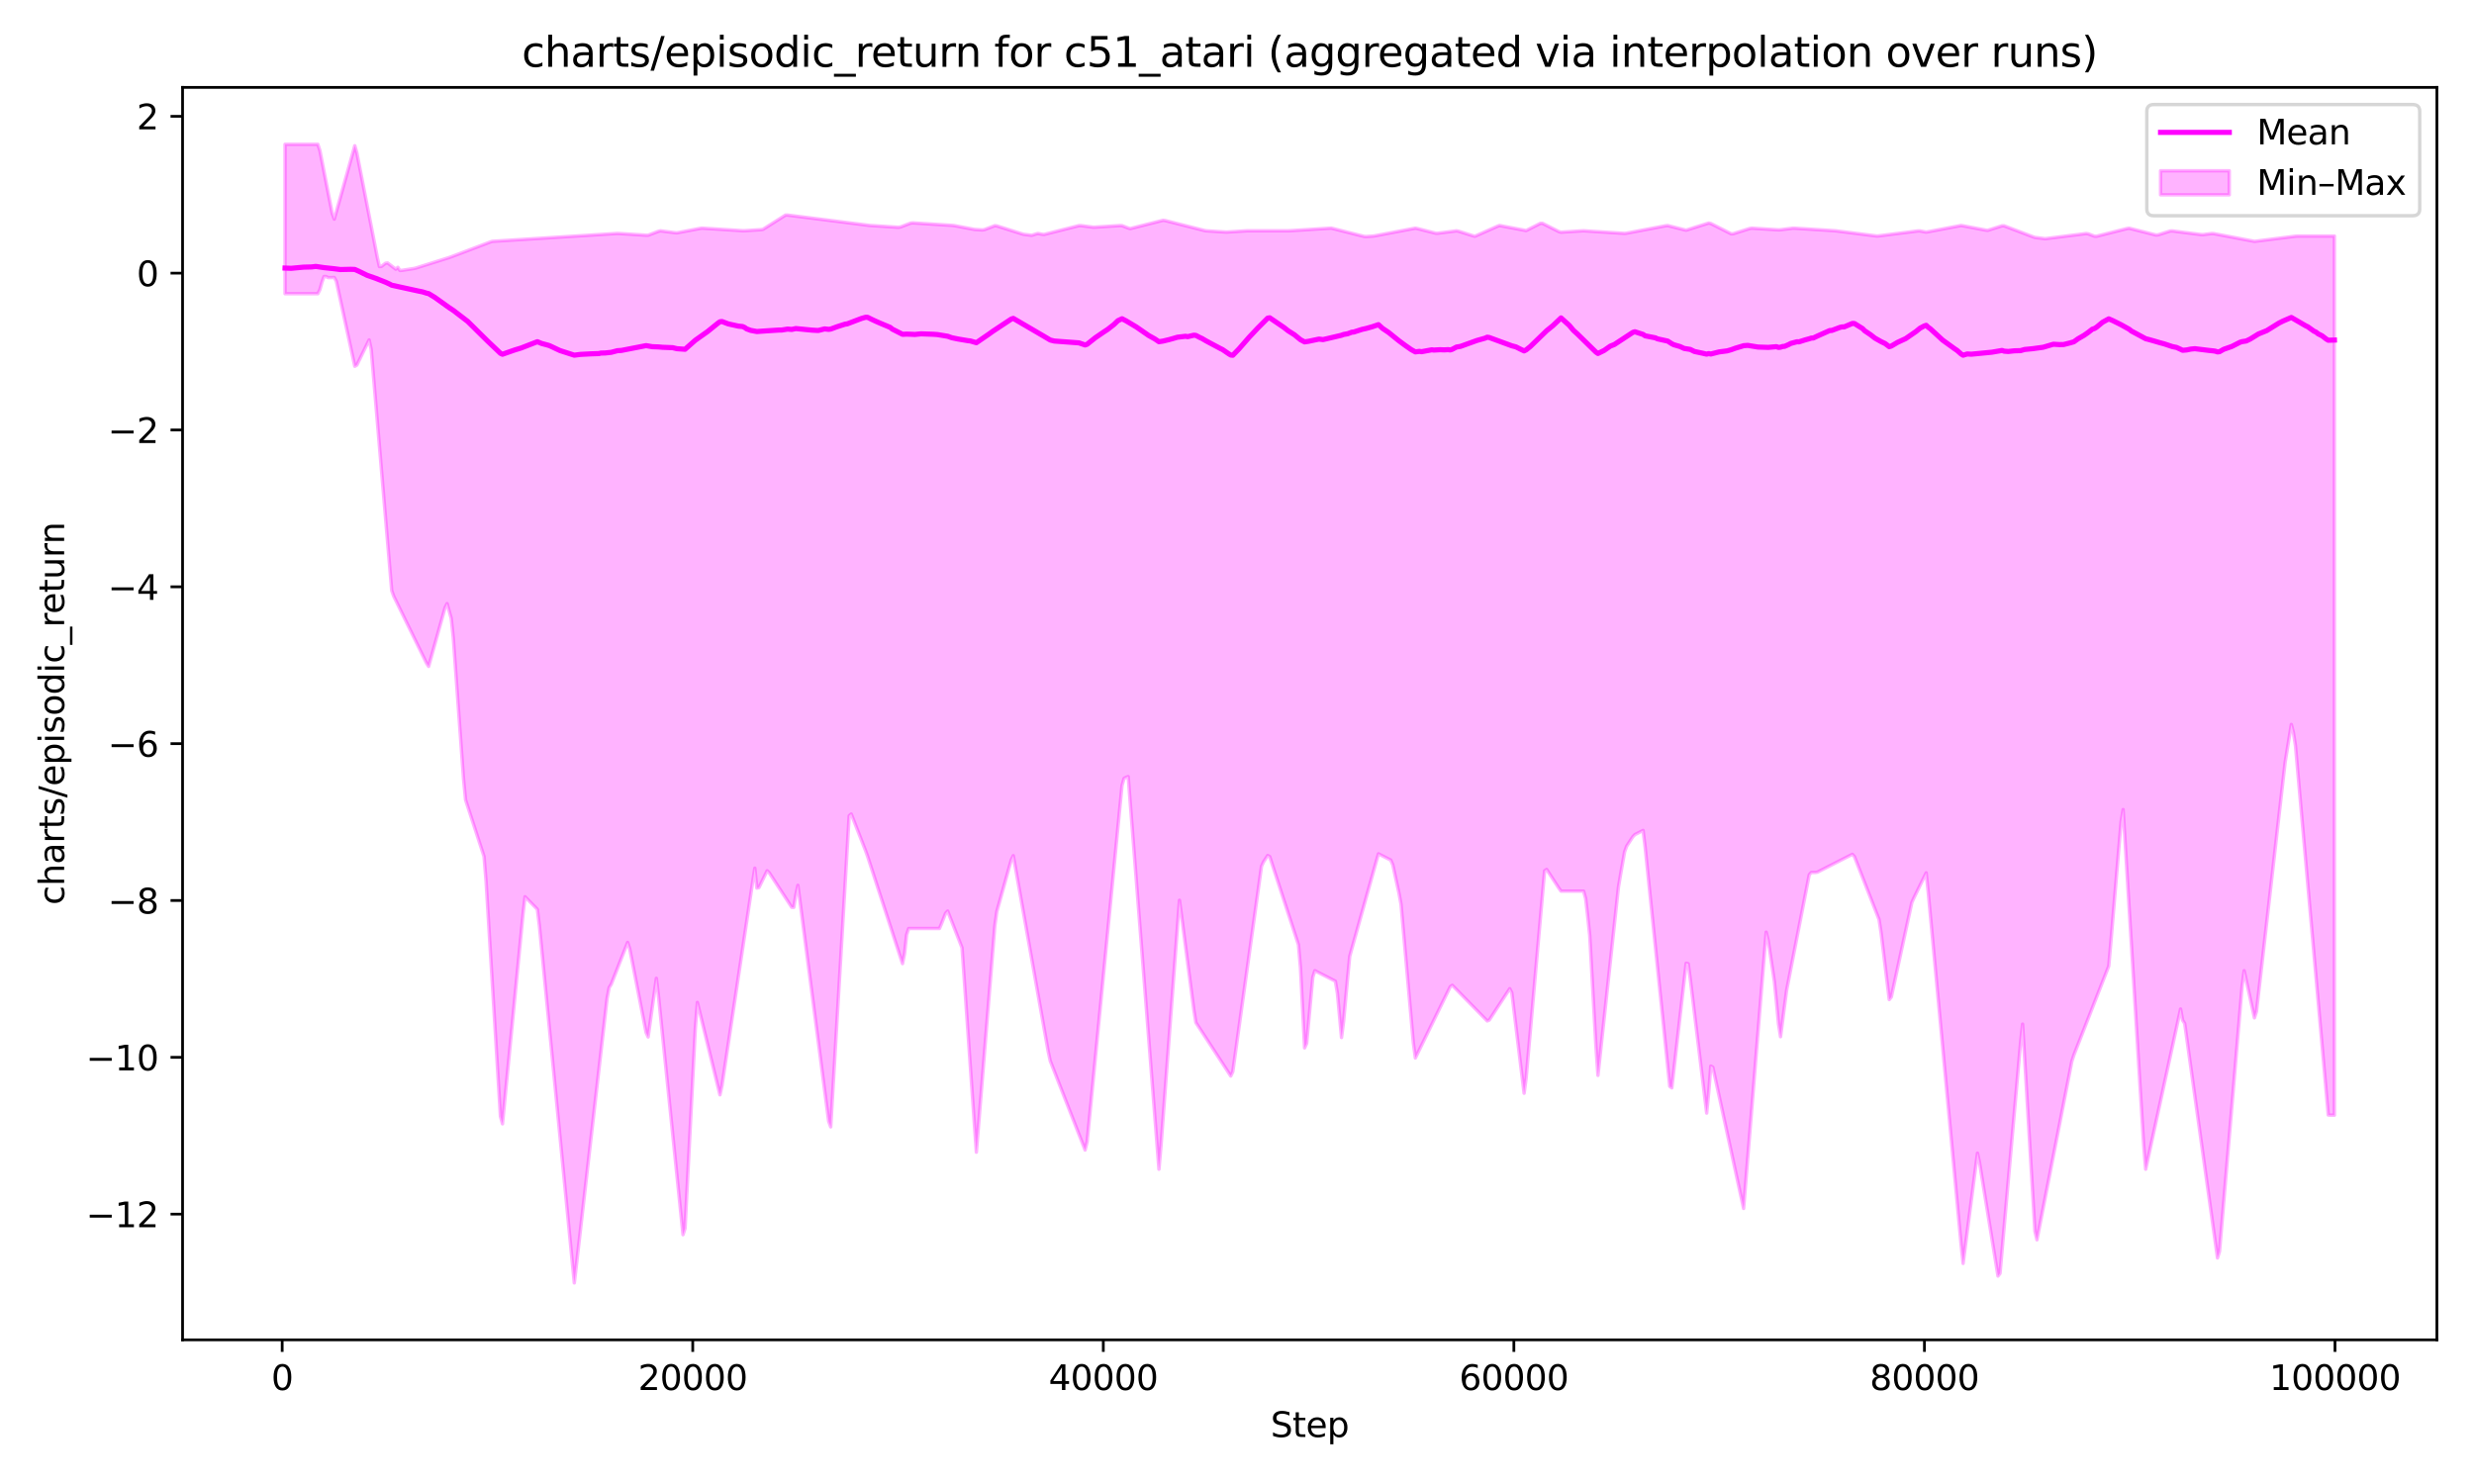 <?xml version="1.0" encoding="utf-8" standalone="no"?>
<!DOCTYPE svg PUBLIC "-//W3C//DTD SVG 1.1//EN"
  "http://www.w3.org/Graphics/SVG/1.1/DTD/svg11.dtd">
<svg xmlns:xlink="http://www.w3.org/1999/xlink" width="720pt" height="432pt" viewBox="0 0 720 432" xmlns="http://www.w3.org/2000/svg" version="1.1">
 <defs>
  <style type="text/css">*{stroke-linejoin: round; stroke-linecap: butt}</style>
 </defs>
 <g id="figure_1">
  <g id="patch_1">
   <path d="M 0 432 
L 720 432 
L 720 0 
L 0 0 
z
" style="fill: #ffffff"/>
  </g>
  <g id="axes_1">
   <g id="patch_2">
    <path d="M 53.131 390.04 
L 709.2 390.04 
L 709.2 25.44 
L 53.131 25.44 
z
" style="fill: #ffffff"/>
   </g>
   <g id="FillBetweenPolyCollection_1">
    <defs>
     <path id="m9ba8d5afb8" d="M 82.953 -389.987 
L 82.953 -346.506 
L 83.55 -346.506 
L 84.147 -346.506 
L 84.744 -346.506 
L 85.341 -346.506 
L 85.938 -346.506 
L 86.535 -346.506 
L 87.132 -346.506 
L 87.729 -346.506 
L 88.326 -346.506 
L 88.923 -346.506 
L 89.52 -346.506 
L 90.117 -346.506 
L 90.714 -346.506 
L 91.311 -346.506 
L 91.908 -346.506 
L 92.505 -346.506 
L 93.102 -347.699 
L 93.699 -349.834 
L 94.296 -351.499 
L 94.893 -351.494 
L 95.49 -351.196 
L 96.087 -351.196 
L 96.684 -351.196 
L 97.281 -351.235 
L 97.878 -350.123 
L 98.475 -347.373 
L 99.072 -344.624 
L 99.669 -341.875 
L 100.266 -339.125 
L 100.863 -336.376 
L 101.46 -333.627 
L 102.057 -330.877 
L 102.654 -328.128 
L 103.251 -325.379 
L 103.848 -325.716 
L 104.445 -326.939 
L 105.042 -328.163 
L 105.639 -329.386 
L 106.236 -330.609 
L 106.833 -331.833 
L 107.431 -333.056 
L 108.028 -330.252 
L 108.625 -323.234 
L 109.222 -316.216 
L 109.819 -309.197 
L 110.416 -302.179 
L 111.013 -295.161 
L 111.61 -288.143 
L 112.207 -281.124 
L 112.804 -274.106 
L 113.401 -267.088 
L 113.998 -260.07 
L 114.595 -258.416 
L 115.192 -257.197 
L 115.789 -255.978 
L 116.386 -254.758 
L 116.983 -253.539 
L 117.58 -252.32 
L 118.177 -251.101 
L 118.774 -249.882 
L 119.371 -248.663 
L 119.968 -247.443 
L 120.565 -246.224 
L 121.162 -245.005 
L 121.759 -243.786 
L 122.356 -242.567 
L 122.953 -241.347 
L 123.55 -240.128 
L 124.147 -238.909 
L 124.744 -238.002 
L 125.341 -240.14 
L 125.938 -242.277 
L 126.535 -244.414 
L 127.132 -246.551 
L 127.729 -248.688 
L 128.326 -250.825 
L 128.923 -252.963 
L 129.52 -255.1 
L 130.117 -256.287 
L 130.714 -254.15 
L 131.311 -252.013 
L 131.908 -246.383 
L 132.505 -238.158 
L 133.103 -229.933 
L 133.7 -221.708 
L 134.297 -213.483 
L 134.894 -205.258 
L 135.491 -199.151 
L 136.088 -197.32 
L 136.685 -195.489 
L 137.282 -193.658 
L 137.879 -191.828 
L 138.476 -189.997 
L 139.073 -188.166 
L 139.67 -186.335 
L 140.267 -184.504 
L 140.864 -182.673 
L 141.461 -175.361 
L 142.058 -165.597 
L 142.655 -155.832 
L 143.252 -146.068 
L 143.849 -136.303 
L 144.446 -126.539 
L 145.043 -116.774 
L 145.64 -107.01 
L 146.237 -104.846 
L 146.834 -110.942 
L 147.431 -117.038 
L 148.028 -123.134 
L 148.625 -129.23 
L 149.222 -135.326 
L 149.819 -141.422 
L 150.416 -147.518 
L 151.013 -153.614 
L 151.61 -159.71 
L 152.207 -165.806 
L 152.804 -170.953 
L 153.401 -170.341 
L 153.998 -169.729 
L 154.595 -169.118 
L 155.192 -168.506 
L 155.789 -167.894 
L 156.386 -167.283 
L 156.983 -162.397 
L 157.58 -156.287 
L 158.177 -150.178 
L 158.774 -144.068 
L 159.372 -137.958 
L 159.969 -131.849 
L 160.566 -125.739 
L 161.163 -119.629 
L 161.76 -113.52 
L 162.357 -107.41 
L 162.954 -101.3 
L 163.551 -95.191 
L 164.148 -89.081 
L 164.745 -82.971 
L 165.342 -76.862 
L 165.939 -70.752 
L 166.536 -64.642 
L 167.133 -58.533 
L 167.73 -63.555 
L 168.327 -68.743 
L 168.924 -73.93 
L 169.521 -79.118 
L 170.118 -84.305 
L 170.715 -89.492 
L 171.312 -94.68 
L 171.909 -99.867 
L 172.506 -105.055 
L 173.103 -110.242 
L 173.7 -115.429 
L 174.297 -120.617 
L 174.894 -125.804 
L 175.491 -130.991 
L 176.088 -136.179 
L 176.685 -141.366 
L 177.282 -144.523 
L 177.879 -145.457 
L 178.476 -146.982 
L 179.073 -148.507 
L 179.67 -150.031 
L 180.267 -151.556 
L 180.864 -153.081 
L 181.461 -154.606 
L 182.058 -156.131 
L 182.655 -157.656 
L 183.252 -155.841 
L 183.849 -152.788 
L 184.446 -149.735 
L 185.044 -146.682 
L 185.641 -143.629 
L 186.238 -140.576 
L 186.835 -137.523 
L 187.432 -134.47 
L 188.029 -131.416 
L 188.626 -130.131 
L 189.223 -134.401 
L 189.82 -138.671 
L 190.417 -142.94 
L 191.014 -147.21 
L 191.611 -142.299 
L 192.208 -136.489 
L 192.805 -130.678 
L 193.402 -124.867 
L 193.999 -119.057 
L 194.596 -113.246 
L 195.193 -107.435 
L 195.79 -101.624 
L 196.387 -95.814 
L 196.984 -90.003 
L 197.581 -84.192 
L 198.178 -78.382 
L 198.775 -72.571 
L 199.372 -74.422 
L 199.969 -86.043 
L 200.566 -97.665 
L 201.163 -109.286 
L 201.76 -120.908 
L 202.357 -132.529 
L 202.954 -140.187 
L 203.551 -137.742 
L 204.148 -135.297 
L 204.745 -132.852 
L 205.342 -130.407 
L 205.939 -127.961 
L 206.536 -125.516 
L 207.133 -123.071 
L 207.73 -120.626 
L 208.327 -118.18 
L 208.924 -115.735 
L 209.521 -113.29 
L 210.118 -115.959 
L 210.716 -119.926 
L 211.313 -123.893 
L 211.91 -127.86 
L 212.507 -131.827 
L 213.104 -135.793 
L 213.701 -139.76 
L 214.298 -143.727 
L 214.895 -147.694 
L 215.492 -151.661 
L 216.089 -155.628 
L 216.686 -159.594 
L 217.283 -163.561 
L 217.88 -167.528 
L 218.477 -171.495 
L 219.074 -175.462 
L 219.671 -179.27 
L 220.268 -173.476 
L 220.865 -173.615 
L 221.462 -174.837 
L 222.059 -176.059 
L 222.656 -177.281 
L 223.253 -178.503 
L 223.85 -177.966 
L 224.447 -177.05 
L 225.044 -176.133 
L 225.641 -175.217 
L 226.238 -174.3 
L 226.835 -173.384 
L 227.432 -172.468 
L 228.029 -171.551 
L 228.626 -170.635 
L 229.223 -169.718 
L 229.82 -168.802 
L 230.417 -167.885 
L 231.014 -167.857 
L 231.611 -171.525 
L 232.208 -174.276 
L 232.805 -169.696 
L 233.402 -165.116 
L 233.999 -160.537 
L 234.596 -155.957 
L 235.193 -151.377 
L 235.79 -146.798 
L 236.388 -142.218 
L 236.985 -137.638 
L 237.582 -133.059 
L 238.179 -128.479 
L 238.776 -123.899 
L 239.373 -119.32 
L 239.97 -114.74 
L 240.567 -110.16 
L 241.164 -105.581 
L 241.761 -103.955 
L 242.358 -114.019 
L 242.955 -124.083 
L 243.552 -134.147 
L 244.149 -144.211 
L 244.746 -154.275 
L 245.343 -164.339 
L 245.94 -174.403 
L 246.537 -184.467 
L 247.134 -194.531 
L 247.731 -195.03 
L 248.328 -193.503 
L 248.925 -191.975 
L 249.522 -190.448 
L 250.119 -188.92 
L 250.716 -187.393 
L 251.313 -185.866 
L 251.91 -184.338 
L 252.507 -182.682 
L 253.104 -180.847 
L 253.701 -179.012 
L 254.298 -177.177 
L 254.895 -175.342 
L 255.492 -173.507 
L 256.089 -171.672 
L 256.686 -169.837 
L 257.283 -168.002 
L 257.88 -166.167 
L 258.477 -164.332 
L 259.074 -162.497 
L 259.671 -160.662 
L 260.268 -158.827 
L 260.865 -156.992 
L 261.462 -155.157 
L 262.06 -153.322 
L 262.657 -151.487 
L 263.254 -154.396 
L 263.851 -159.882 
L 264.448 -161.711 
L 265.045 -161.711 
L 265.642 -161.711 
L 266.239 -161.711 
L 266.836 -161.711 
L 267.433 -161.711 
L 268.03 -161.711 
L 268.627 -161.711 
L 269.224 -161.711 
L 269.821 -161.711 
L 270.418 -161.711 
L 271.015 -161.711 
L 271.612 -161.711 
L 272.209 -161.711 
L 272.806 -161.711 
L 273.403 -161.711 
L 274 -163.095 
L 274.597 -164.623 
L 275.194 -166.15 
L 275.791 -166.781 
L 276.388 -165.257 
L 276.985 -163.733 
L 277.582 -162.209 
L 278.179 -160.685 
L 278.776 -159.162 
L 279.373 -157.638 
L 279.97 -156.114 
L 280.567 -147.662 
L 281.164 -139.114 
L 281.761 -130.565 
L 282.358 -122.016 
L 282.955 -113.468 
L 283.552 -104.919 
L 284.149 -96.592 
L 284.746 -103.916 
L 285.343 -111.239 
L 285.94 -118.562 
L 286.537 -125.886 
L 287.134 -133.209 
L 287.732 -140.532 
L 288.329 -147.856 
L 288.926 -155.179 
L 289.523 -162.502 
L 290.12 -166.71 
L 290.717 -168.846 
L 291.314 -170.982 
L 291.911 -173.118 
L 292.508 -175.254 
L 293.105 -177.39 
L 293.702 -179.526 
L 294.299 -181.662 
L 294.896 -182.909 
L 295.493 -179.558 
L 296.09 -176.207 
L 296.687 -172.856 
L 297.284 -169.505 
L 297.881 -166.155 
L 298.478 -162.804 
L 299.075 -159.453 
L 299.672 -156.102 
L 300.269 -152.751 
L 300.866 -149.4 
L 301.463 -146.049 
L 302.06 -142.698 
L 302.657 -139.347 
L 303.254 -135.996 
L 303.851 -132.646 
L 304.448 -129.295 
L 305.045 -125.944 
L 305.642 -123.177 
L 306.239 -121.65 
L 306.836 -120.124 
L 307.433 -118.597 
L 308.03 -117.071 
L 308.627 -115.544 
L 309.224 -114.017 
L 309.821 -112.491 
L 310.418 -110.964 
L 311.015 -109.438 
L 311.612 -107.911 
L 312.209 -106.385 
L 312.806 -104.858 
L 313.403 -103.332 
L 314.001 -101.805 
L 314.598 -100.278 
L 315.195 -98.752 
L 315.792 -97.225 
L 316.389 -99.65 
L 316.986 -105.749 
L 317.583 -111.849 
L 318.18 -117.948 
L 318.777 -124.047 
L 319.374 -130.147 
L 319.971 -136.246 
L 320.568 -142.345 
L 321.165 -148.445 
L 321.762 -154.544 
L 322.359 -160.644 
L 322.956 -166.743 
L 323.553 -172.842 
L 324.15 -178.942 
L 324.747 -185.041 
L 325.344 -191.141 
L 325.941 -197.24 
L 326.538 -203.339 
L 327.135 -205.405 
L 327.732 -205.711 
L 328.329 -205.931 
L 328.926 -198.311 
L 329.523 -190.691 
L 330.12 -183.071 
L 330.717 -175.451 
L 331.314 -167.831 
L 331.911 -160.211 
L 332.508 -152.591 
L 333.105 -144.971 
L 333.702 -137.351 
L 334.299 -129.732 
L 334.896 -122.112 
L 335.493 -114.492 
L 336.09 -106.872 
L 336.687 -99.252 
L 337.284 -91.632 
L 337.881 -98.4 
L 338.478 -106.347 
L 339.075 -114.294 
L 339.673 -122.241 
L 340.27 -130.188 
L 340.867 -138.135 
L 341.464 -146.082 
L 342.061 -154.029 
L 342.658 -161.976 
L 343.255 -169.923 
L 343.852 -165.477 
L 344.449 -160.905 
L 345.046 -156.333 
L 345.643 -151.761 
L 346.24 -147.189 
L 346.837 -142.617 
L 347.434 -138.045 
L 348.031 -134.323 
L 348.628 -133.408 
L 349.225 -132.492 
L 349.822 -131.577 
L 350.419 -130.661 
L 351.016 -129.746 
L 351.613 -128.83 
L 352.21 -127.915 
L 352.807 -127 
L 353.404 -126.084 
L 354.001 -125.169 
L 354.598 -124.253 
L 355.195 -123.338 
L 355.792 -122.422 
L 356.389 -121.507 
L 356.986 -120.592 
L 357.583 -119.676 
L 358.18 -118.761 
L 358.777 -120.026 
L 359.374 -124.298 
L 359.971 -128.57 
L 360.568 -132.842 
L 361.165 -137.114 
L 361.762 -141.386 
L 362.359 -145.658 
L 362.956 -149.93 
L 363.553 -154.202 
L 364.15 -158.474 
L 364.747 -162.746 
L 365.345 -167.018 
L 365.942 -171.29 
L 366.539 -175.562 
L 367.136 -179.834 
L 367.733 -181.117 
L 368.33 -182.032 
L 368.927 -182.947 
L 369.524 -182.631 
L 370.121 -180.799 
L 370.718 -178.967 
L 371.315 -177.135 
L 371.912 -175.303 
L 372.509 -173.471 
L 373.106 -171.639 
L 373.703 -169.807 
L 374.3 -167.976 
L 374.897 -166.144 
L 375.494 -164.312 
L 376.091 -162.48 
L 376.688 -160.648 
L 377.285 -158.816 
L 377.882 -156.984 
L 378.479 -150.143 
L 379.076 -138.548 
L 379.673 -126.953 
L 380.27 -128.267 
L 380.867 -134.689 
L 381.464 -141.112 
L 382.061 -147.534 
L 382.658 -149.422 
L 383.255 -149.117 
L 383.852 -148.812 
L 384.449 -148.507 
L 385.046 -148.201 
L 385.643 -147.896 
L 386.24 -147.591 
L 386.837 -147.285 
L 387.434 -146.98 
L 388.031 -146.675 
L 388.628 -146.369 
L 389.225 -142.808 
L 389.822 -136.389 
L 390.419 -129.97 
L 391.017 -134.65 
L 391.614 -141.068 
L 392.211 -147.487 
L 392.808 -153.613 
L 393.405 -155.748 
L 394.002 -157.883 
L 394.599 -160.017 
L 395.196 -162.152 
L 395.793 -164.287 
L 396.39 -166.422 
L 396.987 -168.557 
L 397.584 -170.691 
L 398.181 -172.826 
L 398.778 -174.961 
L 399.375 -177.096 
L 399.972 -179.23 
L 400.569 -181.365 
L 401.166 -183.445 
L 401.763 -183.14 
L 402.36 -182.835 
L 402.957 -182.53 
L 403.554 -182.225 
L 404.151 -181.92 
L 404.748 -181.615 
L 405.345 -180.219 
L 405.942 -177.476 
L 406.539 -174.732 
L 407.136 -171.989 
L 407.733 -168.756 
L 408.33 -162.036 
L 408.927 -155.315 
L 409.524 -148.595 
L 410.121 -141.874 
L 410.718 -135.153 
L 411.315 -128.433 
L 411.912 -124.02 
L 412.509 -125.24 
L 413.106 -126.46 
L 413.703 -127.68 
L 414.3 -128.899 
L 414.897 -130.119 
L 415.494 -131.339 
L 416.091 -132.559 
L 416.689 -133.779 
L 417.286 -134.999 
L 417.883 -136.219 
L 418.48 -137.439 
L 419.077 -138.658 
L 419.674 -139.878 
L 420.271 -141.098 
L 420.868 -142.318 
L 421.465 -143.538 
L 422.062 -144.758 
L 422.659 -145.175 
L 423.256 -144.565 
L 423.853 -143.955 
L 424.45 -143.345 
L 425.047 -142.735 
L 425.644 -142.125 
L 426.241 -141.515 
L 426.838 -140.905 
L 427.435 -140.295 
L 428.032 -139.686 
L 428.629 -139.076 
L 429.226 -138.466 
L 429.823 -137.856 
L 430.42 -137.246 
L 431.017 -136.636 
L 431.614 -136.026 
L 432.211 -135.416 
L 432.808 -134.806 
L 433.405 -135.044 
L 434.002 -135.958 
L 434.599 -136.872 
L 435.196 -137.786 
L 435.793 -138.7 
L 436.39 -139.614 
L 436.987 -140.528 
L 437.584 -141.442 
L 438.181 -142.355 
L 438.778 -143.269 
L 439.375 -144.183 
L 439.972 -143.025 
L 440.569 -138.145 
L 441.166 -133.266 
L 441.763 -128.386 
L 442.36 -123.507 
L 442.958 -118.627 
L 443.555 -113.748 
L 444.152 -118.189 
L 444.749 -124.89 
L 445.346 -131.592 
L 445.943 -138.294 
L 446.54 -144.996 
L 447.137 -151.698 
L 447.734 -158.399 
L 448.331 -165.101 
L 448.928 -171.803 
L 449.525 -178.505 
L 450.122 -178.899 
L 450.719 -177.983 
L 451.316 -177.067 
L 451.913 -176.151 
L 452.51 -175.235 
L 453.107 -174.319 
L 453.704 -173.403 
L 454.301 -172.582 
L 454.898 -172.582 
L 455.495 -172.582 
L 456.092 -172.582 
L 456.689 -172.582 
L 457.286 -172.582 
L 457.883 -172.582 
L 458.48 -172.582 
L 459.077 -172.582 
L 459.674 -172.582 
L 460.271 -172.582 
L 460.868 -172.582 
L 461.465 -170.417 
L 462.062 -165.238 
L 462.659 -159.622 
L 463.256 -148.924 
L 463.853 -138.226 
L 464.45 -127.528 
L 465.047 -118.948 
L 465.644 -124.431 
L 466.241 -129.914 
L 466.838 -135.398 
L 467.435 -140.881 
L 468.032 -146.364 
L 468.63 -151.847 
L 469.227 -157.331 
L 469.824 -162.814 
L 470.421 -168.297 
L 471.018 -173.781 
L 471.615 -177.319 
L 472.212 -180.678 
L 472.809 -184.036 
L 473.406 -185.675 
L 474.003 -186.59 
L 474.6 -187.505 
L 475.197 -188.42 
L 475.794 -189.036 
L 476.391 -189.342 
L 476.988 -189.647 
L 477.585 -189.953 
L 478.182 -190.258 
L 478.779 -185.382 
L 479.376 -179.581 
L 479.973 -173.78 
L 480.57 -167.98 
L 481.167 -162.179 
L 481.764 -156.378 
L 482.361 -150.577 
L 482.958 -144.776 
L 483.555 -138.975 
L 484.152 -133.174 
L 484.749 -127.373 
L 485.346 -121.572 
L 485.943 -115.771 
L 486.54 -115.318 
L 487.137 -120.5 
L 487.734 -125.681 
L 488.331 -130.863 
L 488.928 -136.045 
L 489.525 -141.226 
L 490.122 -146.408 
L 490.719 -151.589 
L 491.316 -151.448 
L 491.913 -147.005 
L 492.51 -142.126 
L 493.107 -137.246 
L 493.704 -132.367 
L 494.302 -127.487 
L 494.899 -122.608 
L 495.496 -117.728 
L 496.093 -112.849 
L 496.69 -107.969 
L 497.287 -114.032 
L 497.884 -121.656 
L 498.481 -121.328 
L 499.078 -118.586 
L 499.675 -115.844 
L 500.272 -113.103 
L 500.869 -110.361 
L 501.466 -107.619 
L 502.063 -104.878 
L 502.66 -102.136 
L 503.257 -99.395 
L 503.854 -96.653 
L 504.451 -93.911 
L 505.048 -91.17 
L 505.645 -88.428 
L 506.242 -85.686 
L 506.839 -82.945 
L 507.436 -80.203 
L 508.033 -87.453 
L 508.63 -94.773 
L 509.227 -102.092 
L 509.824 -109.411 
L 510.421 -116.73 
L 511.018 -124.05 
L 511.615 -131.369 
L 512.212 -138.688 
L 512.809 -146.007 
L 513.406 -153.327 
L 514.003 -160.646 
L 514.6 -158.147 
L 515.197 -154.185 
L 515.794 -150.222 
L 516.391 -146.26 
L 516.988 -140.371 
L 517.585 -133.963 
L 518.182 -130.206 
L 518.779 -134.788 
L 519.376 -139.37 
L 519.974 -143.815 
L 520.571 -146.867 
L 521.168 -149.918 
L 521.765 -152.97 
L 522.362 -156.021 
L 522.959 -159.072 
L 523.556 -162.124 
L 524.153 -165.175 
L 524.75 -168.227 
L 525.347 -171.278 
L 525.944 -174.329 
L 526.541 -177.381 
L 527.138 -178.017 
L 527.735 -178.017 
L 528.332 -178.017 
L 528.929 -178.12 
L 529.526 -178.425 
L 530.123 -178.73 
L 530.72 -179.035 
L 531.317 -179.339 
L 531.914 -179.644 
L 532.511 -179.949 
L 533.108 -180.254 
L 533.705 -180.559 
L 534.302 -180.863 
L 534.899 -181.168 
L 535.496 -181.473 
L 536.093 -181.778 
L 536.69 -182.083 
L 537.287 -182.387 
L 537.884 -182.692 
L 538.481 -182.997 
L 539.078 -183.302 
L 539.675 -182.677 
L 540.272 -181.15 
L 540.869 -179.622 
L 541.466 -178.095 
L 542.063 -176.567 
L 542.66 -175.04 
L 543.257 -173.513 
L 543.854 -171.985 
L 544.451 -170.458 
L 545.048 -168.93 
L 545.646 -167.403 
L 546.243 -165.876 
L 546.84 -164.348 
L 547.437 -160.513 
L 548.034 -155.639 
L 548.631 -150.765 
L 549.228 -145.891 
L 549.825 -141.017 
L 550.422 -141.771 
L 551.019 -144.519 
L 551.616 -147.267 
L 552.213 -150.015 
L 552.81 -152.763 
L 553.407 -155.51 
L 554.004 -158.258 
L 554.601 -161.006 
L 555.198 -163.754 
L 555.795 -166.502 
L 556.392 -169.25 
L 556.989 -170.584 
L 557.586 -171.805 
L 558.183 -173.026 
L 558.78 -174.247 
L 559.377 -175.469 
L 559.974 -176.69 
L 560.571 -177.911 
L 561.168 -172.174 
L 561.765 -165.776 
L 562.362 -159.379 
L 562.959 -152.982 
L 563.556 -146.585 
L 564.153 -140.188 
L 564.75 -133.791 
L 565.347 -127.393 
L 565.944 -120.996 
L 566.541 -114.599 
L 567.138 -108.202 
L 567.735 -101.805 
L 568.332 -95.408 
L 568.929 -89.01 
L 569.526 -82.613 
L 570.123 -76.216 
L 570.72 -69.819 
L 571.318 -64.207 
L 571.915 -68.794 
L 572.512 -73.381 
L 573.109 -77.969 
L 573.706 -82.556 
L 574.303 -87.144 
L 574.9 -91.731 
L 575.497 -96.318 
L 576.094 -93.547 
L 576.691 -89.879 
L 577.288 -86.211 
L 577.885 -82.543 
L 578.482 -78.875 
L 579.079 -75.207 
L 579.676 -71.539 
L 580.273 -67.872 
L 580.87 -64.204 
L 581.467 -60.536 
L 582.064 -61.326 
L 582.661 -68.035 
L 583.258 -74.745 
L 583.855 -81.454 
L 584.452 -88.163 
L 585.049 -94.873 
L 585.646 -101.582 
L 586.243 -108.291 
L 586.84 -115.001 
L 587.437 -121.71 
L 588.034 -128.419 
L 588.631 -133.876 
L 589.228 -123.823 
L 589.825 -113.771 
L 590.422 -103.718 
L 591.019 -93.665 
L 591.616 -83.613 
L 592.213 -73.56 
L 592.81 -71.08 
L 593.407 -74.136 
L 594.004 -77.193 
L 594.601 -80.249 
L 595.198 -83.306 
L 595.795 -86.362 
L 596.392 -89.419 
L 596.989 -92.475 
L 597.587 -95.532 
L 598.184 -98.589 
L 598.781 -101.645 
L 599.378 -104.702 
L 599.975 -107.758 
L 600.572 -110.815 
L 601.169 -113.871 
L 601.766 -116.928 
L 602.363 -119.984 
L 602.96 -123.041 
L 603.557 -124.877 
L 604.154 -126.4 
L 604.751 -127.924 
L 605.348 -129.447 
L 605.945 -130.97 
L 606.542 -132.493 
L 607.139 -134.016 
L 607.736 -135.539 
L 608.333 -137.062 
L 608.93 -138.586 
L 609.527 -140.109 
L 610.124 -141.632 
L 610.721 -143.155 
L 611.318 -144.678 
L 611.915 -146.201 
L 612.512 -147.724 
L 613.109 -149.247 
L 613.706 -150.771 
L 614.303 -157.546 
L 614.9 -164.576 
L 615.497 -171.606 
L 616.094 -178.636 
L 616.691 -185.666 
L 617.288 -192.696 
L 617.885 -196.336 
L 618.482 -186.577 
L 619.079 -176.818 
L 619.676 -167.059 
L 620.273 -157.3 
L 620.87 -147.541 
L 621.467 -137.782 
L 622.064 -128.023 
L 622.661 -118.264 
L 623.259 -108.505 
L 623.856 -98.746 
L 624.453 -91.636 
L 625.05 -94.379 
L 625.647 -97.122 
L 626.244 -99.865 
L 626.841 -102.608 
L 627.438 -105.352 
L 628.035 -108.095 
L 628.632 -110.838 
L 629.229 -113.581 
L 629.826 -116.324 
L 630.423 -119.067 
L 631.02 -121.811 
L 631.617 -124.554 
L 632.214 -127.297 
L 632.811 -130.04 
L 633.408 -132.783 
L 634.005 -135.527 
L 634.602 -138.27 
L 635.199 -134.987 
L 635.796 -134.083 
L 636.393 -129.815 
L 636.99 -125.548 
L 637.587 -121.281 
L 638.184 -117.014 
L 638.781 -112.747 
L 639.378 -108.48 
L 639.975 -104.212 
L 640.572 -99.945 
L 641.169 -95.678 
L 641.766 -91.411 
L 642.363 -87.144 
L 642.96 -82.877 
L 643.557 -78.609 
L 644.154 -74.342 
L 644.751 -70.075 
L 645.348 -65.808 
L 645.945 -67.726 
L 646.542 -74.749 
L 647.139 -81.771 
L 647.736 -88.793 
L 648.333 -95.815 
L 648.931 -102.837 
L 649.528 -109.859 
L 650.125 -116.882 
L 650.722 -123.904 
L 651.319 -130.926 
L 651.916 -137.948 
L 652.513 -144.97 
L 653.11 -149.423 
L 653.707 -146.679 
L 654.304 -143.934 
L 654.901 -141.189 
L 655.498 -138.444 
L 656.095 -135.7 
L 656.692 -137.526 
L 657.289 -142.72 
L 657.886 -147.913 
L 658.483 -153.106 
L 659.08 -158.299 
L 659.677 -163.492 
L 660.274 -168.686 
L 660.871 -173.879 
L 661.468 -179.072 
L 662.065 -184.265 
L 662.662 -189.458 
L 663.259 -194.652 
L 663.856 -199.845 
L 664.453 -205.038 
L 665.05 -210.144 
L 665.647 -213.799 
L 666.244 -217.455 
L 666.841 -221.11 
L 667.438 -218.771 
L 668.035 -214.944 
L 668.632 -208.223 
L 669.229 -201.503 
L 669.826 -194.782 
L 670.423 -188.061 
L 671.02 -181.341 
L 671.617 -174.62 
L 672.214 -167.899 
L 672.811 -161.179 
L 673.408 -154.458 
L 674.005 -147.737 
L 674.603 -141.017 
L 675.2 -134.296 
L 675.797 -127.576 
L 676.394 -120.855 
L 676.991 -114.134 
L 677.588 -107.414 
L 678.185 -107.36 
L 678.782 -107.36 
L 679.379 -107.36 
L 679.379 -363.282 
L 679.379 -363.282 
L 678.782 -363.282 
L 678.185 -363.282 
L 677.588 -363.282 
L 676.991 -363.282 
L 676.394 -363.282 
L 675.797 -363.282 
L 675.2 -363.282 
L 674.603 -363.282 
L 674.005 -363.282 
L 673.408 -363.282 
L 672.811 -363.282 
L 672.214 -363.282 
L 671.617 -363.282 
L 671.02 -363.282 
L 670.423 -363.282 
L 669.826 -363.282 
L 669.229 -363.282 
L 668.632 -363.282 
L 668.035 -363.242 
L 667.438 -363.167 
L 666.841 -363.091 
L 666.244 -363.016 
L 665.647 -362.941 
L 665.05 -362.865 
L 664.453 -362.79 
L 663.856 -362.715 
L 663.259 -362.639 
L 662.662 -362.564 
L 662.065 -362.489 
L 661.468 -362.413 
L 660.871 -362.338 
L 660.274 -362.263 
L 659.677 -362.187 
L 659.08 -362.112 
L 658.483 -362.037 
L 657.886 -361.961 
L 657.289 -361.886 
L 656.692 -361.811 
L 656.095 -361.745 
L 655.498 -361.859 
L 654.901 -361.972 
L 654.304 -362.085 
L 653.707 -362.198 
L 653.11 -362.311 
L 652.513 -362.425 
L 651.916 -362.538 
L 651.319 -362.651 
L 650.722 -362.764 
L 650.125 -362.878 
L 649.528 -362.991 
L 648.931 -363.104 
L 648.333 -363.217 
L 647.736 -363.33 
L 647.139 -363.444 
L 646.542 -363.557 
L 645.945 -363.67 
L 645.348 -363.783 
L 644.751 -363.897 
L 644.154 -364.01 
L 643.557 -364.006 
L 642.96 -363.931 
L 642.363 -363.855 
L 641.766 -363.78 
L 641.169 -363.704 
L 640.572 -363.72 
L 639.975 -363.795 
L 639.378 -363.87 
L 638.781 -363.946 
L 638.184 -364.021 
L 637.587 -364.096 
L 636.99 -364.172 
L 636.393 -364.247 
L 635.796 -364.322 
L 635.199 -364.398 
L 634.602 -364.473 
L 634.005 -364.548 
L 633.408 -364.623 
L 632.811 -364.699 
L 632.214 -364.774 
L 631.617 -364.764 
L 631.02 -364.576 
L 630.423 -364.387 
L 629.826 -364.198 
L 629.229 -364.01 
L 628.632 -363.821 
L 628.035 -363.633 
L 627.438 -363.594 
L 626.841 -363.745 
L 626.244 -363.896 
L 625.647 -364.047 
L 625.05 -364.199 
L 624.453 -364.35 
L 623.856 -364.501 
L 623.259 -364.652 
L 622.661 -364.803 
L 622.064 -364.954 
L 621.467 -365.105 
L 620.87 -365.256 
L 620.273 -365.407 
L 619.676 -365.558 
L 619.079 -365.482 
L 618.482 -365.331 
L 617.885 -365.181 
L 617.288 -365.03 
L 616.691 -364.88 
L 616.094 -364.729 
L 615.497 -364.579 
L 614.9 -364.428 
L 614.303 -364.278 
L 613.706 -364.127 
L 613.109 -363.977 
L 612.512 -363.826 
L 611.915 -363.676 
L 611.318 -363.525 
L 610.721 -363.375 
L 610.124 -363.224 
L 609.527 -363.251 
L 608.93 -363.477 
L 608.333 -363.704 
L 607.736 -363.93 
L 607.139 -364.018 
L 606.542 -363.943 
L 605.945 -363.867 
L 605.348 -363.792 
L 604.751 -363.716 
L 604.154 -363.641 
L 603.557 -363.566 
L 602.96 -363.49 
L 602.363 -363.415 
L 601.766 -363.339 
L 601.169 -363.264 
L 600.572 -363.188 
L 599.975 -363.113 
L 599.378 -363.037 
L 598.781 -362.962 
L 598.184 -362.886 
L 597.587 -362.811 
L 596.989 -362.736 
L 596.392 -362.66 
L 595.795 -362.585 
L 595.198 -362.512 
L 594.601 -362.587 
L 594.004 -362.662 
L 593.407 -362.738 
L 592.81 -362.813 
L 592.213 -362.888 
L 591.616 -363.088 
L 591.019 -363.314 
L 590.422 -363.541 
L 589.825 -363.767 
L 589.228 -363.994 
L 588.631 -364.22 
L 588.034 -364.447 
L 587.437 -364.673 
L 586.84 -364.899 
L 586.243 -365.126 
L 585.646 -365.352 
L 585.049 -365.579 
L 584.452 -365.805 
L 583.855 -366.032 
L 583.258 -366.258 
L 582.661 -366.268 
L 582.064 -366.08 
L 581.467 -365.892 
L 580.87 -365.703 
L 580.273 -365.515 
L 579.676 -365.327 
L 579.079 -365.139 
L 578.482 -364.951 
L 577.885 -365.019 
L 577.288 -365.132 
L 576.691 -365.245 
L 576.094 -365.358 
L 575.497 -365.471 
L 574.9 -365.584 
L 574.303 -365.697 
L 573.706 -365.81 
L 573.109 -365.923 
L 572.512 -366.036 
L 571.915 -366.149 
L 571.318 -366.262 
L 570.72 -366.358 
L 570.123 -366.244 
L 569.526 -366.131 
L 568.929 -366.018 
L 568.332 -365.905 
L 567.735 -365.791 
L 567.138 -365.678 
L 566.541 -365.565 
L 565.944 -365.452 
L 565.347 -365.339 
L 564.75 -365.225 
L 564.153 -365.112 
L 563.556 -364.999 
L 562.959 -364.886 
L 562.362 -364.772 
L 561.765 -364.659 
L 561.168 -364.546 
L 560.571 -364.438 
L 559.974 -364.551 
L 559.377 -364.664 
L 558.78 -364.777 
L 558.183 -364.78 
L 557.586 -364.705 
L 556.989 -364.629 
L 556.392 -364.554 
L 555.795 -364.478 
L 555.198 -364.403 
L 554.601 -364.327 
L 554.004 -364.252 
L 553.407 -364.176 
L 552.81 -364.101 
L 552.213 -364.025 
L 551.616 -363.95 
L 551.019 -363.875 
L 550.422 -363.799 
L 549.825 -363.724 
L 549.228 -363.648 
L 548.631 -363.573 
L 548.034 -363.497 
L 547.437 -363.422 
L 546.84 -363.346 
L 546.243 -363.292 
L 545.646 -363.368 
L 545.048 -363.443 
L 544.451 -363.519 
L 543.854 -363.594 
L 543.257 -363.67 
L 542.66 -363.745 
L 542.063 -363.821 
L 541.466 -363.896 
L 540.869 -363.972 
L 540.272 -364.047 
L 539.675 -364.123 
L 539.078 -364.198 
L 538.481 -364.274 
L 537.884 -364.35 
L 537.287 -364.425 
L 536.69 -364.501 
L 536.093 -364.576 
L 535.496 -364.652 
L 534.899 -364.727 
L 534.302 -364.803 
L 533.705 -364.851 
L 533.108 -364.889 
L 532.511 -364.926 
L 531.914 -364.964 
L 531.317 -365.002 
L 530.72 -365.04 
L 530.123 -365.077 
L 529.526 -365.115 
L 528.929 -365.153 
L 528.332 -365.19 
L 527.735 -365.228 
L 527.138 -365.266 
L 526.541 -365.304 
L 525.944 -365.341 
L 525.347 -365.379 
L 524.75 -365.417 
L 524.153 -365.454 
L 523.556 -365.492 
L 522.959 -365.53 
L 522.362 -365.567 
L 521.765 -365.575 
L 521.168 -365.5 
L 520.571 -365.425 
L 519.974 -365.35 
L 519.376 -365.274 
L 518.779 -365.199 
L 518.182 -365.124 
L 517.585 -365.09 
L 516.988 -365.127 
L 516.391 -365.165 
L 515.794 -365.203 
L 515.197 -365.241 
L 514.6 -365.278 
L 514.003 -365.316 
L 513.406 -365.354 
L 512.809 -365.392 
L 512.212 -365.429 
L 511.615 -365.467 
L 511.018 -365.505 
L 510.421 -365.542 
L 509.824 -365.58 
L 509.227 -365.482 
L 508.63 -365.294 
L 508.033 -365.105 
L 507.436 -364.917 
L 506.839 -364.728 
L 506.242 -364.54 
L 505.645 -364.351 
L 505.048 -364.163 
L 504.451 -363.974 
L 503.854 -363.924 
L 503.257 -364.226 
L 502.66 -364.527 
L 502.063 -364.829 
L 501.466 -365.13 
L 500.869 -365.432 
L 500.272 -365.734 
L 499.675 -366.035 
L 499.078 -366.337 
L 498.481 -366.639 
L 497.884 -366.94 
L 497.287 -367.073 
L 496.69 -366.884 
L 496.093 -366.696 
L 495.496 -366.508 
L 494.899 -366.32 
L 494.302 -366.131 
L 493.704 -365.943 
L 493.107 -365.755 
L 492.51 -365.567 
L 491.913 -365.378 
L 491.316 -365.19 
L 490.719 -365.002 
L 490.122 -365.131 
L 489.525 -365.282 
L 488.928 -365.433 
L 488.331 -365.583 
L 487.734 -365.734 
L 487.137 -365.885 
L 486.54 -366.035 
L 485.943 -366.186 
L 485.346 -366.337 
L 484.749 -366.276 
L 484.152 -366.163 
L 483.555 -366.05 
L 482.958 -365.937 
L 482.361 -365.824 
L 481.764 -365.711 
L 481.167 -365.598 
L 480.57 -365.485 
L 479.973 -365.372 
L 479.376 -365.259 
L 478.779 -365.146 
L 478.182 -365.033 
L 477.585 -364.92 
L 476.988 -364.808 
L 476.391 -364.695 
L 475.794 -364.582 
L 475.197 -364.469 
L 474.6 -364.356 
L 474.003 -364.243 
L 473.406 -364.13 
L 472.809 -364.065 
L 472.212 -364.102 
L 471.615 -364.14 
L 471.018 -364.178 
L 470.421 -364.215 
L 469.824 -364.253 
L 469.227 -364.291 
L 468.63 -364.328 
L 468.032 -364.366 
L 467.435 -364.404 
L 466.838 -364.442 
L 466.241 -364.479 
L 465.644 -364.517 
L 465.047 -364.555 
L 464.45 -364.592 
L 463.853 -364.63 
L 463.256 -364.668 
L 462.659 -364.705 
L 462.062 -364.743 
L 461.465 -364.781 
L 460.868 -364.818 
L 460.271 -364.792 
L 459.674 -364.755 
L 459.077 -364.717 
L 458.48 -364.679 
L 457.883 -364.642 
L 457.286 -364.604 
L 456.689 -364.566 
L 456.092 -364.529 
L 455.495 -364.491 
L 454.898 -364.453 
L 454.301 -364.416 
L 453.704 -364.566 
L 453.107 -364.868 
L 452.51 -365.169 
L 451.913 -365.471 
L 451.316 -365.772 
L 450.719 -366.074 
L 450.122 -366.375 
L 449.525 -366.677 
L 448.928 -366.978 
L 448.331 -366.996 
L 447.734 -366.694 
L 447.137 -366.393 
L 446.54 -366.091 
L 445.943 -365.79 
L 445.346 -365.488 
L 444.749 -365.187 
L 444.152 -364.885 
L 443.555 -364.998 
L 442.958 -365.111 
L 442.36 -365.224 
L 441.763 -365.337 
L 441.166 -365.45 
L 440.569 -365.563 
L 439.972 -365.676 
L 439.375 -365.789 
L 438.778 -365.902 
L 438.181 -366.015 
L 437.584 -366.128 
L 436.987 -366.241 
L 436.39 -366.354 
L 435.793 -366.132 
L 435.196 -365.868 
L 434.599 -365.603 
L 434.002 -365.339 
L 433.405 -365.075 
L 432.808 -364.81 
L 432.211 -364.546 
L 431.614 -364.282 
L 431.017 -364.017 
L 430.42 -363.753 
L 429.823 -363.489 
L 429.226 -363.224 
L 428.629 -363.382 
L 428.032 -363.571 
L 427.435 -363.759 
L 426.838 -363.948 
L 426.241 -364.137 
L 425.644 -364.325 
L 425.047 -364.514 
L 424.45 -364.702 
L 423.853 -364.797 
L 423.256 -364.722 
L 422.659 -364.647 
L 422.062 -364.571 
L 421.465 -364.496 
L 420.868 -364.42 
L 420.271 -364.345 
L 419.674 -364.269 
L 419.077 -364.194 
L 418.48 -364.118 
L 417.883 -364.102 
L 417.286 -364.253 
L 416.689 -364.404 
L 416.091 -364.555 
L 415.494 -364.705 
L 414.897 -364.856 
L 414.3 -365.007 
L 413.703 -365.158 
L 413.106 -365.309 
L 412.509 -365.459 
L 411.912 -365.584 
L 411.315 -365.471 
L 410.718 -365.358 
L 410.121 -365.245 
L 409.524 -365.132 
L 408.927 -365.019 
L 408.33 -364.906 
L 407.733 -364.793 
L 407.136 -364.68 
L 406.539 -364.567 
L 405.942 -364.454 
L 405.345 -364.341 
L 404.748 -364.228 
L 404.151 -364.115 
L 403.554 -364.002 
L 402.957 -363.889 
L 402.36 -363.776 
L 401.763 -363.663 
L 401.166 -363.55 
L 400.569 -363.437 
L 399.972 -363.324 
L 399.375 -363.258 
L 398.778 -363.22 
L 398.181 -363.183 
L 397.584 -363.145 
L 396.987 -363.181 
L 396.39 -363.332 
L 395.793 -363.483 
L 395.196 -363.633 
L 394.599 -363.784 
L 394.002 -363.935 
L 393.405 -364.086 
L 392.808 -364.237 
L 392.211 -364.387 
L 391.614 -364.538 
L 391.017 -364.689 
L 390.419 -364.84 
L 389.822 -364.991 
L 389.225 -365.142 
L 388.628 -365.292 
L 388.031 -365.443 
L 387.434 -365.594 
L 386.837 -365.558 
L 386.24 -365.52 
L 385.643 -365.483 
L 385.046 -365.445 
L 384.449 -365.407 
L 383.852 -365.37 
L 383.255 -365.332 
L 382.658 -365.294 
L 382.061 -365.257 
L 381.464 -365.219 
L 380.867 -365.181 
L 380.27 -365.144 
L 379.673 -365.106 
L 379.076 -365.068 
L 378.479 -365.031 
L 377.882 -364.993 
L 377.285 -364.955 
L 376.688 -364.918 
L 376.091 -364.88 
L 375.494 -364.843 
L 374.897 -364.824 
L 374.3 -364.824 
L 373.703 -364.824 
L 373.106 -364.824 
L 372.509 -364.824 
L 371.912 -364.824 
L 371.315 -364.824 
L 370.718 -364.824 
L 370.121 -364.824 
L 369.524 -364.824 
L 368.927 -364.824 
L 368.33 -364.824 
L 367.733 -364.824 
L 367.136 -364.824 
L 366.539 -364.824 
L 365.942 -364.824 
L 365.345 -364.824 
L 364.747 -364.824 
L 364.15 -364.824 
L 363.553 -364.824 
L 362.956 -364.821 
L 362.359 -364.784 
L 361.762 -364.746 
L 361.165 -364.708 
L 360.568 -364.671 
L 359.971 -364.633 
L 359.374 -364.595 
L 358.777 -364.558 
L 358.18 -364.52 
L 357.583 -364.483 
L 356.986 -364.445 
L 356.389 -364.474 
L 355.792 -364.512 
L 355.195 -364.549 
L 354.598 -364.587 
L 354.001 -364.625 
L 353.404 -364.662 
L 352.807 -364.7 
L 352.21 -364.738 
L 351.613 -364.775 
L 351.016 -364.813 
L 350.419 -364.93 
L 349.822 -365.081 
L 349.225 -365.232 
L 348.628 -365.383 
L 348.031 -365.534 
L 347.434 -365.685 
L 346.837 -365.836 
L 346.24 -365.987 
L 345.643 -366.138 
L 345.046 -366.289 
L 344.449 -366.44 
L 343.852 -366.591 
L 343.255 -366.742 
L 342.658 -366.893 
L 342.061 -367.044 
L 341.464 -367.196 
L 340.867 -367.347 
L 340.27 -367.498 
L 339.673 -367.649 
L 339.075 -367.8 
L 338.478 -367.867 
L 337.881 -367.717 
L 337.284 -367.566 
L 336.687 -367.415 
L 336.09 -367.265 
L 335.493 -367.114 
L 334.896 -366.964 
L 334.299 -366.813 
L 333.702 -366.662 
L 333.105 -366.512 
L 332.508 -366.361 
L 331.911 -366.211 
L 331.314 -366.06 
L 330.717 -365.909 
L 330.12 -365.759 
L 329.523 -365.608 
L 328.926 -365.458 
L 328.329 -365.632 
L 327.732 -365.858 
L 327.135 -366.084 
L 326.538 -366.311 
L 325.941 -366.338 
L 325.344 -366.3 
L 324.747 -366.263 
L 324.15 -366.225 
L 323.553 -366.187 
L 322.956 -366.15 
L 322.359 -366.112 
L 321.762 -366.075 
L 321.165 -366.037 
L 320.568 -365.999 
L 319.971 -365.962 
L 319.374 -365.924 
L 318.777 -365.886 
L 318.18 -365.864 
L 317.583 -365.94 
L 316.986 -366.015 
L 316.389 -366.09 
L 315.792 -366.166 
L 315.195 -366.241 
L 314.598 -366.317 
L 314.001 -366.315 
L 313.403 -366.164 
L 312.806 -366.014 
L 312.209 -365.863 
L 311.612 -365.712 
L 311.015 -365.561 
L 310.418 -365.41 
L 309.821 -365.259 
L 309.224 -365.109 
L 308.627 -364.958 
L 308.03 -364.807 
L 307.433 -364.656 
L 306.836 -364.505 
L 306.239 -364.355 
L 305.642 -364.204 
L 305.045 -364.053 
L 304.448 -363.902 
L 303.851 -363.751 
L 303.254 -363.815 
L 302.657 -363.928 
L 302.06 -364.041 
L 301.463 -363.884 
L 300.866 -363.695 
L 300.269 -363.507 
L 299.672 -363.574 
L 299.075 -363.65 
L 298.478 -363.725 
L 297.881 -363.8 
L 297.284 -363.972 
L 296.687 -364.161 
L 296.09 -364.349 
L 295.493 -364.537 
L 294.896 -364.725 
L 294.299 -364.914 
L 293.702 -365.102 
L 293.105 -365.29 
L 292.508 -365.478 
L 291.911 -365.667 
L 291.314 -365.855 
L 290.717 -366.043 
L 290.12 -366.231 
L 289.523 -366.303 
L 288.926 -366.077 
L 288.329 -365.851 
L 287.732 -365.625 
L 287.134 -365.399 
L 286.537 -365.173 
L 285.94 -365.066 
L 285.343 -365.104 
L 284.746 -365.141 
L 284.149 -365.179 
L 283.552 -365.221 
L 282.955 -365.334 
L 282.358 -365.447 
L 281.761 -365.56 
L 281.164 -365.673 
L 280.567 -365.786 
L 279.97 -365.899 
L 279.373 -366.012 
L 278.776 -366.125 
L 278.179 -366.238 
L 277.582 -366.35 
L 276.985 -366.399 
L 276.388 -366.436 
L 275.791 -366.474 
L 275.194 -366.512 
L 274.597 -366.549 
L 274 -366.587 
L 273.403 -366.625 
L 272.806 -366.662 
L 272.209 -366.7 
L 271.612 -366.737 
L 271.015 -366.775 
L 270.418 -366.813 
L 269.821 -366.85 
L 269.224 -366.888 
L 268.627 -366.926 
L 268.03 -366.963 
L 267.433 -367.001 
L 266.836 -367.038 
L 266.239 -367.076 
L 265.642 -367.114 
L 265.045 -367.055 
L 264.448 -366.828 
L 263.851 -366.602 
L 263.254 -366.375 
L 262.657 -366.149 
L 262.06 -365.922 
L 261.462 -365.842 
L 260.865 -365.879 
L 260.268 -365.917 
L 259.671 -365.954 
L 259.074 -365.992 
L 258.477 -366.03 
L 257.88 -366.067 
L 257.283 -366.105 
L 256.686 -366.143 
L 256.089 -366.18 
L 255.492 -366.218 
L 254.895 -366.255 
L 254.298 -366.293 
L 253.701 -366.331 
L 253.104 -366.37 
L 252.507 -366.446 
L 251.91 -366.521 
L 251.313 -366.597 
L 250.716 -366.672 
L 250.119 -366.748 
L 249.522 -366.823 
L 248.925 -366.898 
L 248.328 -366.974 
L 247.731 -367.049 
L 247.134 -367.125 
L 246.537 -367.2 
L 245.94 -367.276 
L 245.343 -367.351 
L 244.746 -367.427 
L 244.149 -367.502 
L 243.552 -367.577 
L 242.955 -367.653 
L 242.358 -367.728 
L 241.761 -367.804 
L 241.164 -367.879 
L 240.567 -367.955 
L 239.97 -368.03 
L 239.373 -368.105 
L 238.776 -368.181 
L 238.179 -368.256 
L 237.582 -368.331 
L 236.985 -368.407 
L 236.388 -368.482 
L 235.79 -368.558 
L 235.193 -368.633 
L 234.596 -368.708 
L 233.999 -368.784 
L 233.402 -368.859 
L 232.805 -368.934 
L 232.208 -369.01 
L 231.611 -369.085 
L 231.014 -369.161 
L 230.417 -369.236 
L 229.82 -369.311 
L 229.223 -369.387 
L 228.626 -369.397 
L 228.029 -369.019 
L 227.432 -368.642 
L 226.835 -368.264 
L 226.238 -367.887 
L 225.641 -367.509 
L 225.044 -367.131 
L 224.447 -366.754 
L 223.85 -366.376 
L 223.253 -365.999 
L 222.656 -365.621 
L 222.059 -365.243 
L 221.462 -365.143 
L 220.865 -365.105 
L 220.268 -365.067 
L 219.671 -365.029 
L 219.074 -364.992 
L 218.477 -364.954 
L 217.88 -364.916 
L 217.283 -364.878 
L 216.686 -364.841 
L 216.089 -364.845 
L 215.492 -364.883 
L 214.895 -364.921 
L 214.298 -364.958 
L 213.701 -364.996 
L 213.104 -365.034 
L 212.507 -365.072 
L 211.91 -365.109 
L 211.313 -365.147 
L 210.716 -365.185 
L 210.118 -365.222 
L 209.521 -365.26 
L 208.924 -365.298 
L 208.327 -365.336 
L 207.73 -365.373 
L 207.133 -365.411 
L 206.536 -365.449 
L 205.939 -365.486 
L 205.342 -365.524 
L 204.745 -365.562 
L 204.148 -365.582 
L 203.551 -365.469 
L 202.954 -365.356 
L 202.357 -365.243 
L 201.76 -365.129 
L 201.163 -365.016 
L 200.566 -364.903 
L 199.969 -364.79 
L 199.372 -364.677 
L 198.775 -364.564 
L 198.178 -364.45 
L 197.581 -364.337 
L 196.984 -364.224 
L 196.387 -364.275 
L 195.79 -364.35 
L 195.193 -364.426 
L 194.596 -364.501 
L 193.999 -364.577 
L 193.402 -364.652 
L 192.805 -364.728 
L 192.208 -364.803 
L 191.611 -364.661 
L 191.014 -364.435 
L 190.417 -364.209 
L 189.82 -363.983 
L 189.223 -363.757 
L 188.626 -363.531 
L 188.029 -363.533 
L 187.432 -363.571 
L 186.835 -363.608 
L 186.238 -363.646 
L 185.641 -363.684 
L 185.044 -363.722 
L 184.446 -363.759 
L 183.849 -363.797 
L 183.252 -363.835 
L 182.655 -363.872 
L 182.058 -363.91 
L 181.461 -363.948 
L 180.864 -363.985 
L 180.267 -364.023 
L 179.67 -364.045 
L 179.073 -364.007 
L 178.476 -363.97 
L 177.879 -363.932 
L 177.282 -363.894 
L 176.685 -363.856 
L 176.088 -363.819 
L 175.491 -363.781 
L 174.894 -363.743 
L 174.297 -363.705 
L 173.7 -363.668 
L 173.103 -363.63 
L 172.506 -363.592 
L 171.909 -363.555 
L 171.312 -363.517 
L 170.715 -363.479 
L 170.118 -363.441 
L 169.521 -363.404 
L 168.924 -363.366 
L 168.327 -363.328 
L 167.73 -363.29 
L 167.133 -363.253 
L 166.536 -363.215 
L 165.939 -363.177 
L 165.342 -363.14 
L 164.745 -363.102 
L 164.148 -363.064 
L 163.551 -363.026 
L 162.954 -362.989 
L 162.357 -362.951 
L 161.76 -362.913 
L 161.163 -362.875 
L 160.566 -362.838 
L 159.969 -362.8 
L 159.372 -362.762 
L 158.774 -362.724 
L 158.177 -362.687 
L 157.58 -362.649 
L 156.983 -362.611 
L 156.386 -362.573 
L 155.789 -362.536 
L 155.192 -362.498 
L 154.595 -362.46 
L 153.998 -362.423 
L 153.401 -362.385 
L 152.804 -362.347 
L 152.207 -362.31 
L 151.61 -362.272 
L 151.013 -362.234 
L 150.416 -362.197 
L 149.819 -362.159 
L 149.222 -362.121 
L 148.625 -362.084 
L 148.028 -362.046 
L 147.431 -362.009 
L 146.834 -361.971 
L 146.237 -361.933 
L 145.64 -361.896 
L 145.043 -361.858 
L 144.446 -361.82 
L 143.849 -361.783 
L 143.252 -361.745 
L 142.655 -361.547 
L 142.058 -361.321 
L 141.461 -361.094 
L 140.864 -360.868 
L 140.267 -360.641 
L 139.67 -360.414 
L 139.073 -360.188 
L 138.476 -359.961 
L 137.879 -359.735 
L 137.282 -359.508 
L 136.685 -359.282 
L 136.088 -359.055 
L 135.491 -358.828 
L 134.894 -358.602 
L 134.297 -358.375 
L 133.7 -358.149 
L 133.103 -357.922 
L 132.505 -357.696 
L 131.908 -357.469 
L 131.311 -357.243 
L 130.714 -357.032 
L 130.117 -356.843 
L 129.52 -356.654 
L 128.923 -356.466 
L 128.326 -356.277 
L 127.729 -356.088 
L 127.132 -355.899 
L 126.535 -355.71 
L 125.938 -355.522 
L 125.341 -355.333 
L 124.744 -355.144 
L 124.147 -354.955 
L 123.55 -354.766 
L 122.953 -354.578 
L 122.356 -354.389 
L 121.759 -354.2 
L 121.162 -354.011 
L 120.565 -353.862 
L 119.968 -353.768 
L 119.371 -353.674 
L 118.774 -353.581 
L 118.177 -353.487 
L 117.58 -353.393 
L 116.983 -353.3 
L 116.386 -353.263 
L 115.789 -354.177 
L 115.192 -353.636 
L 114.595 -354.092 
L 113.998 -354.548 
L 113.401 -355.004 
L 112.804 -355.46 
L 112.207 -355.379 
L 111.61 -354.915 
L 111.013 -354.451 
L 110.416 -354.402 
L 109.819 -357.029 
L 109.222 -360.079 
L 108.625 -363.128 
L 108.028 -366.178 
L 107.431 -369.228 
L 106.833 -372.278 
L 106.236 -375.327 
L 105.639 -378.377 
L 105.042 -381.427 
L 104.445 -384.476 
L 103.848 -387.526 
L 103.251 -389.575 
L 102.654 -387.439 
L 102.057 -385.303 
L 101.46 -383.167 
L 100.863 -381.031 
L 100.266 -378.895 
L 99.669 -376.759 
L 99.072 -374.623 
L 98.475 -372.487 
L 97.878 -370.351 
L 97.281 -368.215 
L 96.684 -369.874 
L 96.087 -372.922 
L 95.49 -375.97 
L 94.893 -379.018 
L 94.296 -382.066 
L 93.699 -385.114 
L 93.102 -388.162 
L 92.505 -389.987 
L 91.908 -389.987 
L 91.311 -389.987 
L 90.714 -389.987 
L 90.117 -389.987 
L 89.52 -389.987 
L 88.923 -389.987 
L 88.326 -389.987 
L 87.729 -389.987 
L 87.132 -389.987 
L 86.535 -389.987 
L 85.938 -389.987 
L 85.341 -389.987 
L 84.744 -389.987 
L 84.147 -389.987 
L 83.55 -389.987 
L 82.953 -389.987 
z
" style="stroke: #ff00ff; stroke-opacity: 0.3"/>
    </defs>
    <g clip-path="url(#p075cf6d372)">
     <use xlink:href="#m9ba8d5afb8" x="0" y="432" style="fill: #ff00ff; fill-opacity: 0.3; stroke: #ff00ff; stroke-opacity: 0.3"/>
    </g>
   </g>
   <g id="matplotlib.axis_1">
    <g id="xtick_1">
     <g id="line2d_1">
      <defs>
       <path id="mc0d197c69d" d="M 0 0 
L 0 3.5 
" style="stroke: #000000; stroke-width: 0.8"/>
      </defs>
      <g>
       <use xlink:href="#mc0d197c69d" x="82.122" y="390.04" style="stroke: #000000; stroke-width: 0.8"/>
      </g>
     </g>
     <g id="text_1">
      <!-- 0 -->
      <g transform="translate(78.941 404.638) scale(0.1 -0.1)">
       <defs>
        <path id="DejaVuSans-30" d="M 2034 4250 
Q 1547 4250 1301 3770 
Q 1056 3291 1056 2328 
Q 1056 1369 1301 889 
Q 1547 409 2034 409 
Q 2525 409 2770 889 
Q 3016 1369 3016 2328 
Q 3016 3291 2770 3770 
Q 2525 4250 2034 4250 
z
M 2034 4750 
Q 2819 4750 3233 4129 
Q 3647 3509 3647 2328 
Q 3647 1150 3233 529 
Q 2819 -91 2034 -91 
Q 1250 -91 836 529 
Q 422 1150 422 2328 
Q 422 3509 836 4129 
Q 1250 4750 2034 4750 
z
" transform="scale(0.016)"/>
       </defs>
       <use xlink:href="#DejaVuSans-30"/>
      </g>
     </g>
    </g>
    <g id="xtick_2">
     <g id="line2d_2">
      <g>
       <use xlink:href="#mc0d197c69d" x="201.607" y="390.04" style="stroke: #000000; stroke-width: 0.8"/>
      </g>
     </g>
     <g id="text_2">
      <!-- 20000 -->
      <g transform="translate(185.701 404.638) scale(0.1 -0.1)">
       <defs>
        <path id="DejaVuSans-32" d="M 1228 531 
L 3431 531 
L 3431 0 
L 469 0 
L 469 531 
Q 828 903 1448 1529 
Q 2069 2156 2228 2338 
Q 2531 2678 2651 2914 
Q 2772 3150 2772 3378 
Q 2772 3750 2511 3984 
Q 2250 4219 1831 4219 
Q 1534 4219 1204 4116 
Q 875 4013 500 3803 
L 500 4441 
Q 881 4594 1212 4672 
Q 1544 4750 1819 4750 
Q 2544 4750 2975 4387 
Q 3406 4025 3406 3419 
Q 3406 3131 3298 2873 
Q 3191 2616 2906 2266 
Q 2828 2175 2409 1742 
Q 1991 1309 1228 531 
z
" transform="scale(0.016)"/>
       </defs>
       <use xlink:href="#DejaVuSans-32"/>
       <use xlink:href="#DejaVuSans-30" transform="translate(63.623 0)"/>
       <use xlink:href="#DejaVuSans-30" transform="translate(127.246 0)"/>
       <use xlink:href="#DejaVuSans-30" transform="translate(190.869 0)"/>
       <use xlink:href="#DejaVuSans-30" transform="translate(254.492 0)"/>
      </g>
     </g>
    </g>
    <g id="xtick_3">
     <g id="line2d_3">
      <g>
       <use xlink:href="#mc0d197c69d" x="321.092" y="390.04" style="stroke: #000000; stroke-width: 0.8"/>
      </g>
     </g>
     <g id="text_3">
      <!-- 40000 -->
      <g transform="translate(305.185 404.638) scale(0.1 -0.1)">
       <defs>
        <path id="DejaVuSans-34" d="M 2419 4116 
L 825 1625 
L 2419 1625 
L 2419 4116 
z
M 2253 4666 
L 3047 4666 
L 3047 1625 
L 3713 1625 
L 3713 1100 
L 3047 1100 
L 3047 0 
L 2419 0 
L 2419 1100 
L 313 1100 
L 313 1709 
L 2253 4666 
z
" transform="scale(0.016)"/>
       </defs>
       <use xlink:href="#DejaVuSans-34"/>
       <use xlink:href="#DejaVuSans-30" transform="translate(63.623 0)"/>
       <use xlink:href="#DejaVuSans-30" transform="translate(127.246 0)"/>
       <use xlink:href="#DejaVuSans-30" transform="translate(190.869 0)"/>
       <use xlink:href="#DejaVuSans-30" transform="translate(254.492 0)"/>
      </g>
     </g>
    </g>
    <g id="xtick_4">
     <g id="line2d_4">
      <g>
       <use xlink:href="#mc0d197c69d" x="440.576" y="390.04" style="stroke: #000000; stroke-width: 0.8"/>
      </g>
     </g>
     <g id="text_4">
      <!-- 60000 -->
      <g transform="translate(424.67 404.638) scale(0.1 -0.1)">
       <defs>
        <path id="DejaVuSans-36" d="M 2113 2584 
Q 1688 2584 1439 2293 
Q 1191 2003 1191 1497 
Q 1191 994 1439 701 
Q 1688 409 2113 409 
Q 2538 409 2786 701 
Q 3034 994 3034 1497 
Q 3034 2003 2786 2293 
Q 2538 2584 2113 2584 
z
M 3366 4563 
L 3366 3988 
Q 3128 4100 2886 4159 
Q 2644 4219 2406 4219 
Q 1781 4219 1451 3797 
Q 1122 3375 1075 2522 
Q 1259 2794 1537 2939 
Q 1816 3084 2150 3084 
Q 2853 3084 3261 2657 
Q 3669 2231 3669 1497 
Q 3669 778 3244 343 
Q 2819 -91 2113 -91 
Q 1303 -91 875 529 
Q 447 1150 447 2328 
Q 447 3434 972 4092 
Q 1497 4750 2381 4750 
Q 2619 4750 2861 4703 
Q 3103 4656 3366 4563 
z
" transform="scale(0.016)"/>
       </defs>
       <use xlink:href="#DejaVuSans-36"/>
       <use xlink:href="#DejaVuSans-30" transform="translate(63.623 0)"/>
       <use xlink:href="#DejaVuSans-30" transform="translate(127.246 0)"/>
       <use xlink:href="#DejaVuSans-30" transform="translate(190.869 0)"/>
       <use xlink:href="#DejaVuSans-30" transform="translate(254.492 0)"/>
      </g>
     </g>
    </g>
    <g id="xtick_5">
     <g id="line2d_5">
      <g>
       <use xlink:href="#mc0d197c69d" x="560.061" y="390.04" style="stroke: #000000; stroke-width: 0.8"/>
      </g>
     </g>
     <g id="text_5">
      <!-- 80000 -->
      <g transform="translate(544.155 404.638) scale(0.1 -0.1)">
       <defs>
        <path id="DejaVuSans-38" d="M 2034 2216 
Q 1584 2216 1326 1975 
Q 1069 1734 1069 1313 
Q 1069 891 1326 650 
Q 1584 409 2034 409 
Q 2484 409 2743 651 
Q 3003 894 3003 1313 
Q 3003 1734 2745 1975 
Q 2488 2216 2034 2216 
z
M 1403 2484 
Q 997 2584 770 2862 
Q 544 3141 544 3541 
Q 544 4100 942 4425 
Q 1341 4750 2034 4750 
Q 2731 4750 3128 4425 
Q 3525 4100 3525 3541 
Q 3525 3141 3298 2862 
Q 3072 2584 2669 2484 
Q 3125 2378 3379 2068 
Q 3634 1759 3634 1313 
Q 3634 634 3220 271 
Q 2806 -91 2034 -91 
Q 1263 -91 848 271 
Q 434 634 434 1313 
Q 434 1759 690 2068 
Q 947 2378 1403 2484 
z
M 1172 3481 
Q 1172 3119 1398 2916 
Q 1625 2713 2034 2713 
Q 2441 2713 2670 2916 
Q 2900 3119 2900 3481 
Q 2900 3844 2670 4047 
Q 2441 4250 2034 4250 
Q 1625 4250 1398 4047 
Q 1172 3844 1172 3481 
z
" transform="scale(0.016)"/>
       </defs>
       <use xlink:href="#DejaVuSans-38"/>
       <use xlink:href="#DejaVuSans-30" transform="translate(63.623 0)"/>
       <use xlink:href="#DejaVuSans-30" transform="translate(127.246 0)"/>
       <use xlink:href="#DejaVuSans-30" transform="translate(190.869 0)"/>
       <use xlink:href="#DejaVuSans-30" transform="translate(254.492 0)"/>
      </g>
     </g>
    </g>
    <g id="xtick_6">
     <g id="line2d_6">
      <g>
       <use xlink:href="#mc0d197c69d" x="679.546" y="390.04" style="stroke: #000000; stroke-width: 0.8"/>
      </g>
     </g>
     <g id="text_6">
      <!-- 100000 -->
      <g transform="translate(660.458 404.638) scale(0.1 -0.1)">
       <defs>
        <path id="DejaVuSans-31" d="M 794 531 
L 1825 531 
L 1825 4091 
L 703 3866 
L 703 4441 
L 1819 4666 
L 2450 4666 
L 2450 531 
L 3481 531 
L 3481 0 
L 794 0 
L 794 531 
z
" transform="scale(0.016)"/>
       </defs>
       <use xlink:href="#DejaVuSans-31"/>
       <use xlink:href="#DejaVuSans-30" transform="translate(63.623 0)"/>
       <use xlink:href="#DejaVuSans-30" transform="translate(127.246 0)"/>
       <use xlink:href="#DejaVuSans-30" transform="translate(190.869 0)"/>
       <use xlink:href="#DejaVuSans-30" transform="translate(254.492 0)"/>
       <use xlink:href="#DejaVuSans-30" transform="translate(318.115 0)"/>
      </g>
     </g>
    </g>
    <g id="text_7">
     <!-- Step -->
     <g transform="translate(369.78 418.317) scale(0.1 -0.1)">
      <defs>
       <path id="DejaVuSans-53" d="M 3425 4513 
L 3425 3897 
Q 3066 4069 2747 4153 
Q 2428 4238 2131 4238 
Q 1616 4238 1336 4038 
Q 1056 3838 1056 3469 
Q 1056 3159 1242 3001 
Q 1428 2844 1947 2747 
L 2328 2669 
Q 3034 2534 3370 2195 
Q 3706 1856 3706 1288 
Q 3706 609 3251 259 
Q 2797 -91 1919 -91 
Q 1588 -91 1214 -16 
Q 841 59 441 206 
L 441 856 
Q 825 641 1194 531 
Q 1563 422 1919 422 
Q 2459 422 2753 634 
Q 3047 847 3047 1241 
Q 3047 1584 2836 1778 
Q 2625 1972 2144 2069 
L 1759 2144 
Q 1053 2284 737 2584 
Q 422 2884 422 3419 
Q 422 4038 858 4394 
Q 1294 4750 2059 4750 
Q 2388 4750 2728 4690 
Q 3069 4631 3425 4513 
z
" transform="scale(0.016)"/>
       <path id="DejaVuSans-74" d="M 1172 4494 
L 1172 3500 
L 2356 3500 
L 2356 3053 
L 1172 3053 
L 1172 1153 
Q 1172 725 1289 603 
Q 1406 481 1766 481 
L 2356 481 
L 2356 0 
L 1766 0 
Q 1100 0 847 248 
Q 594 497 594 1153 
L 594 3053 
L 172 3053 
L 172 3500 
L 594 3500 
L 594 4494 
L 1172 4494 
z
" transform="scale(0.016)"/>
       <path id="DejaVuSans-65" d="M 3597 1894 
L 3597 1613 
L 953 1613 
Q 991 1019 1311 708 
Q 1631 397 2203 397 
Q 2534 397 2845 478 
Q 3156 559 3463 722 
L 3463 178 
Q 3153 47 2828 -22 
Q 2503 -91 2169 -91 
Q 1331 -91 842 396 
Q 353 884 353 1716 
Q 353 2575 817 3079 
Q 1281 3584 2069 3584 
Q 2775 3584 3186 3129 
Q 3597 2675 3597 1894 
z
M 3022 2063 
Q 3016 2534 2758 2815 
Q 2500 3097 2075 3097 
Q 1594 3097 1305 2825 
Q 1016 2553 972 2059 
L 3022 2063 
z
" transform="scale(0.016)"/>
       <path id="DejaVuSans-70" d="M 1159 525 
L 1159 -1331 
L 581 -1331 
L 581 3500 
L 1159 3500 
L 1159 2969 
Q 1341 3281 1617 3432 
Q 1894 3584 2278 3584 
Q 2916 3584 3314 3078 
Q 3713 2572 3713 1747 
Q 3713 922 3314 415 
Q 2916 -91 2278 -91 
Q 1894 -91 1617 61 
Q 1341 213 1159 525 
z
M 3116 1747 
Q 3116 2381 2855 2742 
Q 2594 3103 2138 3103 
Q 1681 3103 1420 2742 
Q 1159 2381 1159 1747 
Q 1159 1113 1420 752 
Q 1681 391 2138 391 
Q 2594 391 2855 752 
Q 3116 1113 3116 1747 
z
" transform="scale(0.016)"/>
      </defs>
      <use xlink:href="#DejaVuSans-53"/>
      <use xlink:href="#DejaVuSans-74" transform="translate(63.477 0)"/>
      <use xlink:href="#DejaVuSans-65" transform="translate(102.686 0)"/>
      <use xlink:href="#DejaVuSans-70" transform="translate(164.209 0)"/>
     </g>
    </g>
   </g>
   <g id="matplotlib.axis_2">
    <g id="ytick_1">
     <g id="line2d_7">
      <defs>
       <path id="md0d3c94cd2" d="M 0 0 
L -3.5 0 
" style="stroke: #000000; stroke-width: 0.8"/>
      </defs>
      <g>
       <use xlink:href="#md0d3c94cd2" x="53.131" y="353.446" style="stroke: #000000; stroke-width: 0.8"/>
      </g>
     </g>
     <g id="text_8">
      <!-- −12 -->
      <g transform="translate(25.027 357.246) scale(0.1 -0.1)">
       <defs>
        <path id="DejaVuSans-2212" d="M 678 2272 
L 4684 2272 
L 4684 1741 
L 678 1741 
L 678 2272 
z
" transform="scale(0.016)"/>
       </defs>
       <use xlink:href="#DejaVuSans-2212"/>
       <use xlink:href="#DejaVuSans-31" transform="translate(83.789 0)"/>
       <use xlink:href="#DejaVuSans-32" transform="translate(147.412 0)"/>
      </g>
     </g>
    </g>
    <g id="ytick_2">
     <g id="line2d_8">
      <g>
       <use xlink:href="#md0d3c94cd2" x="53.131" y="307.791" style="stroke: #000000; stroke-width: 0.8"/>
      </g>
     </g>
     <g id="text_9">
      <!-- −10 -->
      <g transform="translate(25.027 311.59) scale(0.1 -0.1)">
       <use xlink:href="#DejaVuSans-2212"/>
       <use xlink:href="#DejaVuSans-31" transform="translate(83.789 0)"/>
       <use xlink:href="#DejaVuSans-30" transform="translate(147.412 0)"/>
      </g>
     </g>
    </g>
    <g id="ytick_3">
     <g id="line2d_9">
      <g>
       <use xlink:href="#md0d3c94cd2" x="53.131" y="262.136" style="stroke: #000000; stroke-width: 0.8"/>
      </g>
     </g>
     <g id="text_10">
      <!-- −8 -->
      <g transform="translate(31.389 265.935) scale(0.1 -0.1)">
       <use xlink:href="#DejaVuSans-2212"/>
       <use xlink:href="#DejaVuSans-38" transform="translate(83.789 0)"/>
      </g>
     </g>
    </g>
    <g id="ytick_4">
     <g id="line2d_10">
      <g>
       <use xlink:href="#md0d3c94cd2" x="53.131" y="216.481" style="stroke: #000000; stroke-width: 0.8"/>
      </g>
     </g>
     <g id="text_11">
      <!-- −6 -->
      <g transform="translate(31.389 220.28) scale(0.1 -0.1)">
       <use xlink:href="#DejaVuSans-2212"/>
       <use xlink:href="#DejaVuSans-36" transform="translate(83.789 0)"/>
      </g>
     </g>
    </g>
    <g id="ytick_5">
     <g id="line2d_11">
      <g>
       <use xlink:href="#md0d3c94cd2" x="53.131" y="170.826" style="stroke: #000000; stroke-width: 0.8"/>
      </g>
     </g>
     <g id="text_12">
      <!-- −4 -->
      <g transform="translate(31.389 174.625) scale(0.1 -0.1)">
       <use xlink:href="#DejaVuSans-2212"/>
       <use xlink:href="#DejaVuSans-34" transform="translate(83.789 0)"/>
      </g>
     </g>
    </g>
    <g id="ytick_6">
     <g id="line2d_12">
      <g>
       <use xlink:href="#md0d3c94cd2" x="53.131" y="125.17" style="stroke: #000000; stroke-width: 0.8"/>
      </g>
     </g>
     <g id="text_13">
      <!-- −2 -->
      <g transform="translate(31.389 128.97) scale(0.1 -0.1)">
       <use xlink:href="#DejaVuSans-2212"/>
       <use xlink:href="#DejaVuSans-32" transform="translate(83.789 0)"/>
      </g>
     </g>
    </g>
    <g id="ytick_7">
     <g id="line2d_13">
      <g>
       <use xlink:href="#md0d3c94cd2" x="53.131" y="79.515" style="stroke: #000000; stroke-width: 0.8"/>
      </g>
     </g>
     <g id="text_14">
      <!-- 0 -->
      <g transform="translate(39.769 83.314) scale(0.1 -0.1)">
       <use xlink:href="#DejaVuSans-30"/>
      </g>
     </g>
    </g>
    <g id="ytick_8">
     <g id="line2d_14">
      <g>
       <use xlink:href="#md0d3c94cd2" x="53.131" y="33.86" style="stroke: #000000; stroke-width: 0.8"/>
      </g>
     </g>
     <g id="text_15">
      <!-- 2 -->
      <g transform="translate(39.769 37.659) scale(0.1 -0.1)">
       <use xlink:href="#DejaVuSans-32"/>
      </g>
     </g>
    </g>
    <g id="text_16">
     <!-- charts/episodic_return -->
     <g transform="translate(18.669 263.428) rotate(-90) scale(0.1 -0.1)">
      <defs>
       <path id="DejaVuSans-63" d="M 3122 3366 
L 3122 2828 
Q 2878 2963 2633 3030 
Q 2388 3097 2138 3097 
Q 1578 3097 1268 2742 
Q 959 2388 959 1747 
Q 959 1106 1268 751 
Q 1578 397 2138 397 
Q 2388 397 2633 464 
Q 2878 531 3122 666 
L 3122 134 
Q 2881 22 2623 -34 
Q 2366 -91 2075 -91 
Q 1284 -91 818 406 
Q 353 903 353 1747 
Q 353 2603 823 3093 
Q 1294 3584 2113 3584 
Q 2378 3584 2631 3529 
Q 2884 3475 3122 3366 
z
" transform="scale(0.016)"/>
       <path id="DejaVuSans-68" d="M 3513 2113 
L 3513 0 
L 2938 0 
L 2938 2094 
Q 2938 2591 2744 2837 
Q 2550 3084 2163 3084 
Q 1697 3084 1428 2787 
Q 1159 2491 1159 1978 
L 1159 0 
L 581 0 
L 581 4863 
L 1159 4863 
L 1159 2956 
Q 1366 3272 1645 3428 
Q 1925 3584 2291 3584 
Q 2894 3584 3203 3211 
Q 3513 2838 3513 2113 
z
" transform="scale(0.016)"/>
       <path id="DejaVuSans-61" d="M 2194 1759 
Q 1497 1759 1228 1600 
Q 959 1441 959 1056 
Q 959 750 1161 570 
Q 1363 391 1709 391 
Q 2188 391 2477 730 
Q 2766 1069 2766 1631 
L 2766 1759 
L 2194 1759 
z
M 3341 1997 
L 3341 0 
L 2766 0 
L 2766 531 
Q 2569 213 2275 61 
Q 1981 -91 1556 -91 
Q 1019 -91 701 211 
Q 384 513 384 1019 
Q 384 1609 779 1909 
Q 1175 2209 1959 2209 
L 2766 2209 
L 2766 2266 
Q 2766 2663 2505 2880 
Q 2244 3097 1772 3097 
Q 1472 3097 1187 3025 
Q 903 2953 641 2809 
L 641 3341 
Q 956 3463 1253 3523 
Q 1550 3584 1831 3584 
Q 2591 3584 2966 3190 
Q 3341 2797 3341 1997 
z
" transform="scale(0.016)"/>
       <path id="DejaVuSans-72" d="M 2631 2963 
Q 2534 3019 2420 3045 
Q 2306 3072 2169 3072 
Q 1681 3072 1420 2755 
Q 1159 2438 1159 1844 
L 1159 0 
L 581 0 
L 581 3500 
L 1159 3500 
L 1159 2956 
Q 1341 3275 1631 3429 
Q 1922 3584 2338 3584 
Q 2397 3584 2469 3576 
Q 2541 3569 2628 3553 
L 2631 2963 
z
" transform="scale(0.016)"/>
       <path id="DejaVuSans-73" d="M 2834 3397 
L 2834 2853 
Q 2591 2978 2328 3040 
Q 2066 3103 1784 3103 
Q 1356 3103 1142 2972 
Q 928 2841 928 2578 
Q 928 2378 1081 2264 
Q 1234 2150 1697 2047 
L 1894 2003 
Q 2506 1872 2764 1633 
Q 3022 1394 3022 966 
Q 3022 478 2636 193 
Q 2250 -91 1575 -91 
Q 1294 -91 989 -36 
Q 684 19 347 128 
L 347 722 
Q 666 556 975 473 
Q 1284 391 1588 391 
Q 1994 391 2212 530 
Q 2431 669 2431 922 
Q 2431 1156 2273 1281 
Q 2116 1406 1581 1522 
L 1381 1569 
Q 847 1681 609 1914 
Q 372 2147 372 2553 
Q 372 3047 722 3315 
Q 1072 3584 1716 3584 
Q 2034 3584 2315 3537 
Q 2597 3491 2834 3397 
z
" transform="scale(0.016)"/>
       <path id="DejaVuSans-2f" d="M 1625 4666 
L 2156 4666 
L 531 -594 
L 0 -594 
L 1625 4666 
z
" transform="scale(0.016)"/>
       <path id="DejaVuSans-69" d="M 603 3500 
L 1178 3500 
L 1178 0 
L 603 0 
L 603 3500 
z
M 603 4863 
L 1178 4863 
L 1178 4134 
L 603 4134 
L 603 4863 
z
" transform="scale(0.016)"/>
       <path id="DejaVuSans-6f" d="M 1959 3097 
Q 1497 3097 1228 2736 
Q 959 2375 959 1747 
Q 959 1119 1226 758 
Q 1494 397 1959 397 
Q 2419 397 2687 759 
Q 2956 1122 2956 1747 
Q 2956 2369 2687 2733 
Q 2419 3097 1959 3097 
z
M 1959 3584 
Q 2709 3584 3137 3096 
Q 3566 2609 3566 1747 
Q 3566 888 3137 398 
Q 2709 -91 1959 -91 
Q 1206 -91 779 398 
Q 353 888 353 1747 
Q 353 2609 779 3096 
Q 1206 3584 1959 3584 
z
" transform="scale(0.016)"/>
       <path id="DejaVuSans-64" d="M 2906 2969 
L 2906 4863 
L 3481 4863 
L 3481 0 
L 2906 0 
L 2906 525 
Q 2725 213 2448 61 
Q 2172 -91 1784 -91 
Q 1150 -91 751 415 
Q 353 922 353 1747 
Q 353 2572 751 3078 
Q 1150 3584 1784 3584 
Q 2172 3584 2448 3432 
Q 2725 3281 2906 2969 
z
M 947 1747 
Q 947 1113 1208 752 
Q 1469 391 1925 391 
Q 2381 391 2643 752 
Q 2906 1113 2906 1747 
Q 2906 2381 2643 2742 
Q 2381 3103 1925 3103 
Q 1469 3103 1208 2742 
Q 947 2381 947 1747 
z
" transform="scale(0.016)"/>
       <path id="DejaVuSans-5f" d="M 3263 -1063 
L 3263 -1509 
L -63 -1509 
L -63 -1063 
L 3263 -1063 
z
" transform="scale(0.016)"/>
       <path id="DejaVuSans-75" d="M 544 1381 
L 544 3500 
L 1119 3500 
L 1119 1403 
Q 1119 906 1312 657 
Q 1506 409 1894 409 
Q 2359 409 2629 706 
Q 2900 1003 2900 1516 
L 2900 3500 
L 3475 3500 
L 3475 0 
L 2900 0 
L 2900 538 
Q 2691 219 2414 64 
Q 2138 -91 1772 -91 
Q 1169 -91 856 284 
Q 544 659 544 1381 
z
M 1991 3584 
L 1991 3584 
z
" transform="scale(0.016)"/>
       <path id="DejaVuSans-6e" d="M 3513 2113 
L 3513 0 
L 2938 0 
L 2938 2094 
Q 2938 2591 2744 2837 
Q 2550 3084 2163 3084 
Q 1697 3084 1428 2787 
Q 1159 2491 1159 1978 
L 1159 0 
L 581 0 
L 581 3500 
L 1159 3500 
L 1159 2956 
Q 1366 3272 1645 3428 
Q 1925 3584 2291 3584 
Q 2894 3584 3203 3211 
Q 3513 2838 3513 2113 
z
" transform="scale(0.016)"/>
      </defs>
      <use xlink:href="#DejaVuSans-63"/>
      <use xlink:href="#DejaVuSans-68" transform="translate(54.98 0)"/>
      <use xlink:href="#DejaVuSans-61" transform="translate(118.359 0)"/>
      <use xlink:href="#DejaVuSans-72" transform="translate(179.639 0)"/>
      <use xlink:href="#DejaVuSans-74" transform="translate(220.752 0)"/>
      <use xlink:href="#DejaVuSans-73" transform="translate(259.961 0)"/>
      <use xlink:href="#DejaVuSans-2f" transform="translate(312.061 0)"/>
      <use xlink:href="#DejaVuSans-65" transform="translate(345.752 0)"/>
      <use xlink:href="#DejaVuSans-70" transform="translate(407.275 0)"/>
      <use xlink:href="#DejaVuSans-69" transform="translate(470.752 0)"/>
      <use xlink:href="#DejaVuSans-73" transform="translate(498.535 0)"/>
      <use xlink:href="#DejaVuSans-6f" transform="translate(550.635 0)"/>
      <use xlink:href="#DejaVuSans-64" transform="translate(611.816 0)"/>
      <use xlink:href="#DejaVuSans-69" transform="translate(675.293 0)"/>
      <use xlink:href="#DejaVuSans-63" transform="translate(703.076 0)"/>
      <use xlink:href="#DejaVuSans-5f" transform="translate(758.057 0)"/>
      <use xlink:href="#DejaVuSans-72" transform="translate(808.057 0)"/>
      <use xlink:href="#DejaVuSans-65" transform="translate(846.92 0)"/>
      <use xlink:href="#DejaVuSans-74" transform="translate(908.443 0)"/>
      <use xlink:href="#DejaVuSans-75" transform="translate(947.652 0)"/>
      <use xlink:href="#DejaVuSans-72" transform="translate(1011.031 0)"/>
      <use xlink:href="#DejaVuSans-6e" transform="translate(1050.395 0)"/>
     </g>
    </g>
   </g>
   <g id="line2d_15">
    <path d="M 82.953 78.036 
L 84.744 78.106 
L 88.326 77.771 
L 90.714 77.707 
L 91.908 77.555 
L 94.296 77.911 
L 97.281 78.234 
L 99.072 78.465 
L 102.057 78.4 
L 103.251 78.436 
L 104.445 78.972 
L 106.833 80.143 
L 109.222 80.977 
L 110.416 81.445 
L 112.207 82.153 
L 113.401 82.707 
L 113.998 83.025 
L 121.759 84.723 
L 122.953 84.961 
L 124.147 85.339 
L 124.744 85.475 
L 126.535 86.563 
L 130.714 89.562 
L 131.908 90.345 
L 136.088 93.545 
L 137.879 95.307 
L 139.073 96.494 
L 142.058 99.437 
L 144.446 101.696 
L 145.64 102.847 
L 146.237 103.122 
L 149.819 101.868 
L 151.61 101.325 
L 156.386 99.47 
L 157.58 99.97 
L 159.372 100.453 
L 159.969 100.639 
L 162.954 102.047 
L 167.133 103.398 
L 168.924 103.167 
L 171.909 103.009 
L 174.297 102.928 
L 174.894 102.779 
L 176.088 102.755 
L 177.879 102.563 
L 179.67 102.09 
L 180.864 102.011 
L 182.058 101.774 
L 188.029 100.613 
L 189.82 100.927 
L 191.611 100.99 
L 192.805 101.098 
L 195.79 101.215 
L 196.984 101.506 
L 199.372 101.676 
L 202.357 99.039 
L 205.939 96.503 
L 208.924 94.088 
L 209.521 93.668 
L 210.118 93.594 
L 211.91 94.278 
L 214.895 94.94 
L 216.089 95.054 
L 216.686 95.313 
L 217.283 95.735 
L 218.477 96.174 
L 220.268 96.512 
L 223.253 96.301 
L 226.835 96.069 
L 227.432 96.084 
L 229.223 95.801 
L 230.417 95.902 
L 231.611 95.647 
L 236.388 96.113 
L 237.582 96.18 
L 238.179 96.193 
L 239.97 95.749 
L 241.164 95.872 
L 241.761 95.794 
L 243.552 95.132 
L 245.94 94.363 
L 246.537 94.289 
L 250.716 92.702 
L 251.91 92.364 
L 252.507 92.381 
L 253.701 92.974 
L 254.895 93.532 
L 256.089 94.054 
L 259.074 95.305 
L 259.671 95.802 
L 262.657 97.319 
L 263.851 97.264 
L 265.045 97.3 
L 266.239 97.363 
L 268.03 97.183 
L 271.612 97.308 
L 272.806 97.394 
L 275.791 97.887 
L 276.985 98.312 
L 278.776 98.683 
L 281.761 99.184 
L 282.358 99.242 
L 284.149 99.762 
L 287.732 97.304 
L 288.926 96.445 
L 294.299 92.887 
L 294.896 92.687 
L 303.851 97.915 
L 305.642 98.978 
L 306.836 99.28 
L 314.001 99.81 
L 315.792 100.419 
L 316.389 100.214 
L 318.777 98.306 
L 321.165 96.678 
L 322.359 95.894 
L 324.15 94.495 
L 325.344 93.346 
L 326.538 92.789 
L 327.732 93.409 
L 330.717 95.186 
L 334.299 97.667 
L 336.09 98.664 
L 337.284 99.475 
L 338.478 99.289 
L 340.27 98.855 
L 341.464 98.522 
L 342.658 98.169 
L 345.046 97.891 
L 345.643 98.008 
L 346.837 97.72 
L 347.434 97.584 
L 348.031 97.64 
L 349.225 98.269 
L 349.822 98.538 
L 351.016 99.244 
L 355.195 101.473 
L 355.792 101.759 
L 357.583 102.99 
L 358.18 103.355 
L 358.777 103.42 
L 360.568 101.575 
L 363.553 98.153 
L 365.942 95.612 
L 368.927 92.616 
L 369.524 92.513 
L 373.703 95.36 
L 374.897 96.3 
L 376.688 97.433 
L 378.479 98.89 
L 379.673 99.529 
L 380.867 99.347 
L 383.852 98.712 
L 385.046 98.858 
L 390.419 97.596 
L 391.017 97.368 
L 392.211 97.156 
L 393.405 96.705 
L 394.002 96.649 
L 396.39 95.881 
L 397.584 95.618 
L 399.375 95.112 
L 401.166 94.506 
L 402.36 95.592 
L 404.151 96.802 
L 407.136 99.208 
L 408.927 100.535 
L 410.718 101.784 
L 411.912 102.439 
L 413.106 102.287 
L 413.703 102.387 
L 416.689 101.831 
L 417.286 101.906 
L 419.077 101.803 
L 420.271 101.849 
L 421.465 101.784 
L 422.062 101.871 
L 422.659 101.675 
L 423.853 101.036 
L 425.047 100.833 
L 429.823 99.11 
L 431.017 98.774 
L 432.211 98.436 
L 432.808 98.161 
L 433.405 98.249 
L 439.972 100.663 
L 441.166 100.976 
L 442.36 101.576 
L 443.555 102.151 
L 444.152 101.847 
L 445.346 100.895 
L 450.122 96.264 
L 451.913 94.817 
L 454.301 92.545 
L 456.689 94.715 
L 457.883 96.139 
L 459.077 97.226 
L 464.45 102.489 
L 465.047 102.898 
L 466.838 102.02 
L 468.63 100.765 
L 469.824 100.286 
L 475.197 96.761 
L 475.794 96.578 
L 478.182 97.348 
L 478.779 97.759 
L 481.764 98.348 
L 482.361 98.638 
L 485.346 99.292 
L 486.54 100.062 
L 487.137 100.358 
L 488.928 100.879 
L 490.122 101.43 
L 491.913 101.717 
L 493.107 102.312 
L 495.496 102.826 
L 496.69 103.096 
L 497.287 102.923 
L 497.884 103.061 
L 500.272 102.45 
L 502.66 102.139 
L 503.854 101.795 
L 505.048 101.36 
L 506.839 100.826 
L 507.436 100.633 
L 508.63 100.542 
L 511.615 101.029 
L 514.6 101.126 
L 516.988 100.918 
L 517.585 101.135 
L 518.182 101.071 
L 518.779 100.864 
L 519.376 100.82 
L 520.571 100.295 
L 521.168 99.972 
L 522.959 99.492 
L 523.556 99.516 
L 525.347 98.943 
L 526.541 98.618 
L 527.138 98.417 
L 527.735 98.386 
L 528.929 97.82 
L 532.511 96.217 
L 533.108 96.194 
L 535.496 95.298 
L 536.093 95.162 
L 536.69 95.167 
L 539.078 94.16 
L 539.675 94.172 
L 542.063 95.658 
L 542.66 96.282 
L 544.451 97.49 
L 545.646 98.426 
L 547.437 99.438 
L 548.631 100.018 
L 549.825 100.92 
L 550.422 100.739 
L 552.213 99.676 
L 554.601 98.574 
L 557.586 96.516 
L 558.78 95.544 
L 559.974 94.904 
L 560.571 94.701 
L 561.168 95.279 
L 561.765 95.691 
L 565.347 98.995 
L 566.541 99.862 
L 568.929 101.586 
L 569.526 101.977 
L 570.72 103.039 
L 571.318 103.403 
L 572.512 103.042 
L 573.706 103.11 
L 579.676 102.529 
L 582.661 102.015 
L 583.258 102.227 
L 584.452 102.318 
L 586.243 102.123 
L 588.034 102.072 
L 589.228 101.735 
L 591.616 101.499 
L 594.601 101.09 
L 597.587 100.208 
L 599.378 100.315 
L 600.572 100.293 
L 602.363 99.842 
L 603.557 99.493 
L 604.751 98.632 
L 606.542 97.597 
L 607.736 96.756 
L 608.93 95.824 
L 609.527 95.636 
L 610.124 95.275 
L 611.915 93.798 
L 613.706 92.821 
L 614.9 93.343 
L 617.288 94.53 
L 619.676 95.862 
L 620.273 96.351 
L 624.453 98.602 
L 625.647 98.911 
L 627.438 99.427 
L 628.632 99.781 
L 629.826 100.097 
L 632.214 100.893 
L 633.408 101.134 
L 634.602 101.677 
L 635.199 101.972 
L 636.393 101.871 
L 637.587 101.621 
L 638.781 101.51 
L 642.96 102.026 
L 644.154 102.145 
L 644.751 102.24 
L 645.348 102.448 
L 645.945 102.377 
L 647.139 101.692 
L 649.528 100.853 
L 651.916 99.631 
L 652.513 99.449 
L 653.707 99.264 
L 654.901 98.683 
L 657.289 97.211 
L 659.677 96.248 
L 663.259 94.032 
L 664.453 93.438 
L 666.841 92.416 
L 668.035 93.107 
L 671.02 94.84 
L 671.617 95.123 
L 673.408 96.399 
L 674.005 96.674 
L 674.603 97.158 
L 675.797 97.762 
L 676.991 98.691 
L 677.588 99.045 
L 679.379 98.993 
L 679.379 98.993 
" clip-path="url(#p075cf6d372)" style="fill: none; stroke: #ff00ff; stroke-width: 1.5; stroke-linecap: square"/>
   </g>
   <g id="patch_3">
    <path d="M 53.131 390.04 
L 53.131 25.44 
" style="fill: none; stroke: #000000; stroke-width: 0.8; stroke-linejoin: miter; stroke-linecap: square"/>
   </g>
   <g id="patch_4">
    <path d="M 709.2 390.04 
L 709.2 25.44 
" style="fill: none; stroke: #000000; stroke-width: 0.8; stroke-linejoin: miter; stroke-linecap: square"/>
   </g>
   <g id="patch_5">
    <path d="M 53.131 390.04 
L 709.2 390.04 
" style="fill: none; stroke: #000000; stroke-width: 0.8; stroke-linejoin: miter; stroke-linecap: square"/>
   </g>
   <g id="patch_6">
    <path d="M 53.131 25.44 
L 709.2 25.44 
" style="fill: none; stroke: #000000; stroke-width: 0.8; stroke-linejoin: miter; stroke-linecap: square"/>
   </g>
   <g id="text_17">
    <!-- charts/episodic_return for c51_atari (aggregated via interpolation over runs) -->
    <g transform="translate(151.859 19.44) scale(0.12 -0.12)">
     <defs>
      <path id="DejaVuSans-20" transform="scale(0.016)"/>
      <path id="DejaVuSans-66" d="M 2375 4863 
L 2375 4384 
L 1825 4384 
Q 1516 4384 1395 4259 
Q 1275 4134 1275 3809 
L 1275 3500 
L 2222 3500 
L 2222 3053 
L 1275 3053 
L 1275 0 
L 697 0 
L 697 3053 
L 147 3053 
L 147 3500 
L 697 3500 
L 697 3744 
Q 697 4328 969 4595 
Q 1241 4863 1831 4863 
L 2375 4863 
z
" transform="scale(0.016)"/>
      <path id="DejaVuSans-35" d="M 691 4666 
L 3169 4666 
L 3169 4134 
L 1269 4134 
L 1269 2991 
Q 1406 3038 1543 3061 
Q 1681 3084 1819 3084 
Q 2600 3084 3056 2656 
Q 3513 2228 3513 1497 
Q 3513 744 3044 326 
Q 2575 -91 1722 -91 
Q 1428 -91 1123 -41 
Q 819 9 494 109 
L 494 744 
Q 775 591 1075 516 
Q 1375 441 1709 441 
Q 2250 441 2565 725 
Q 2881 1009 2881 1497 
Q 2881 1984 2565 2268 
Q 2250 2553 1709 2553 
Q 1456 2553 1204 2497 
Q 953 2441 691 2322 
L 691 4666 
z
" transform="scale(0.016)"/>
      <path id="DejaVuSans-28" d="M 1984 4856 
Q 1566 4138 1362 3434 
Q 1159 2731 1159 2009 
Q 1159 1288 1364 580 
Q 1569 -128 1984 -844 
L 1484 -844 
Q 1016 -109 783 600 
Q 550 1309 550 2009 
Q 550 2706 781 3412 
Q 1013 4119 1484 4856 
L 1984 4856 
z
" transform="scale(0.016)"/>
      <path id="DejaVuSans-67" d="M 2906 1791 
Q 2906 2416 2648 2759 
Q 2391 3103 1925 3103 
Q 1463 3103 1205 2759 
Q 947 2416 947 1791 
Q 947 1169 1205 825 
Q 1463 481 1925 481 
Q 2391 481 2648 825 
Q 2906 1169 2906 1791 
z
M 3481 434 
Q 3481 -459 3084 -895 
Q 2688 -1331 1869 -1331 
Q 1566 -1331 1297 -1286 
Q 1028 -1241 775 -1147 
L 775 -588 
Q 1028 -725 1275 -790 
Q 1522 -856 1778 -856 
Q 2344 -856 2625 -561 
Q 2906 -266 2906 331 
L 2906 616 
Q 2728 306 2450 153 
Q 2172 0 1784 0 
Q 1141 0 747 490 
Q 353 981 353 1791 
Q 353 2603 747 3093 
Q 1141 3584 1784 3584 
Q 2172 3584 2450 3431 
Q 2728 3278 2906 2969 
L 2906 3500 
L 3481 3500 
L 3481 434 
z
" transform="scale(0.016)"/>
      <path id="DejaVuSans-76" d="M 191 3500 
L 800 3500 
L 1894 563 
L 2988 3500 
L 3597 3500 
L 2284 0 
L 1503 0 
L 191 3500 
z
" transform="scale(0.016)"/>
      <path id="DejaVuSans-6c" d="M 603 4863 
L 1178 4863 
L 1178 0 
L 603 0 
L 603 4863 
z
" transform="scale(0.016)"/>
      <path id="DejaVuSans-29" d="M 513 4856 
L 1013 4856 
Q 1481 4119 1714 3412 
Q 1947 2706 1947 2009 
Q 1947 1309 1714 600 
Q 1481 -109 1013 -844 
L 513 -844 
Q 928 -128 1133 580 
Q 1338 1288 1338 2009 
Q 1338 2731 1133 3434 
Q 928 4138 513 4856 
z
" transform="scale(0.016)"/>
     </defs>
     <use xlink:href="#DejaVuSans-63"/>
     <use xlink:href="#DejaVuSans-68" transform="translate(54.98 0)"/>
     <use xlink:href="#DejaVuSans-61" transform="translate(118.359 0)"/>
     <use xlink:href="#DejaVuSans-72" transform="translate(179.639 0)"/>
     <use xlink:href="#DejaVuSans-74" transform="translate(220.752 0)"/>
     <use xlink:href="#DejaVuSans-73" transform="translate(259.961 0)"/>
     <use xlink:href="#DejaVuSans-2f" transform="translate(312.061 0)"/>
     <use xlink:href="#DejaVuSans-65" transform="translate(345.752 0)"/>
     <use xlink:href="#DejaVuSans-70" transform="translate(407.275 0)"/>
     <use xlink:href="#DejaVuSans-69" transform="translate(470.752 0)"/>
     <use xlink:href="#DejaVuSans-73" transform="translate(498.535 0)"/>
     <use xlink:href="#DejaVuSans-6f" transform="translate(550.635 0)"/>
     <use xlink:href="#DejaVuSans-64" transform="translate(611.816 0)"/>
     <use xlink:href="#DejaVuSans-69" transform="translate(675.293 0)"/>
     <use xlink:href="#DejaVuSans-63" transform="translate(703.076 0)"/>
     <use xlink:href="#DejaVuSans-5f" transform="translate(758.057 0)"/>
     <use xlink:href="#DejaVuSans-72" transform="translate(808.057 0)"/>
     <use xlink:href="#DejaVuSans-65" transform="translate(846.92 0)"/>
     <use xlink:href="#DejaVuSans-74" transform="translate(908.443 0)"/>
     <use xlink:href="#DejaVuSans-75" transform="translate(947.652 0)"/>
     <use xlink:href="#DejaVuSans-72" transform="translate(1011.031 0)"/>
     <use xlink:href="#DejaVuSans-6e" transform="translate(1050.395 0)"/>
     <use xlink:href="#DejaVuSans-20" transform="translate(1113.773 0)"/>
     <use xlink:href="#DejaVuSans-66" transform="translate(1145.561 0)"/>
     <use xlink:href="#DejaVuSans-6f" transform="translate(1180.766 0)"/>
     <use xlink:href="#DejaVuSans-72" transform="translate(1241.947 0)"/>
     <use xlink:href="#DejaVuSans-20" transform="translate(1283.061 0)"/>
     <use xlink:href="#DejaVuSans-63" transform="translate(1314.848 0)"/>
     <use xlink:href="#DejaVuSans-35" transform="translate(1369.828 0)"/>
     <use xlink:href="#DejaVuSans-31" transform="translate(1433.451 0)"/>
     <use xlink:href="#DejaVuSans-5f" transform="translate(1497.074 0)"/>
     <use xlink:href="#DejaVuSans-61" transform="translate(1547.074 0)"/>
     <use xlink:href="#DejaVuSans-74" transform="translate(1608.354 0)"/>
     <use xlink:href="#DejaVuSans-61" transform="translate(1647.562 0)"/>
     <use xlink:href="#DejaVuSans-72" transform="translate(1708.842 0)"/>
     <use xlink:href="#DejaVuSans-69" transform="translate(1749.955 0)"/>
     <use xlink:href="#DejaVuSans-20" transform="translate(1777.738 0)"/>
     <use xlink:href="#DejaVuSans-28" transform="translate(1809.525 0)"/>
     <use xlink:href="#DejaVuSans-61" transform="translate(1848.539 0)"/>
     <use xlink:href="#DejaVuSans-67" transform="translate(1909.818 0)"/>
     <use xlink:href="#DejaVuSans-67" transform="translate(1973.295 0)"/>
     <use xlink:href="#DejaVuSans-72" transform="translate(2036.771 0)"/>
     <use xlink:href="#DejaVuSans-65" transform="translate(2075.635 0)"/>
     <use xlink:href="#DejaVuSans-67" transform="translate(2137.158 0)"/>
     <use xlink:href="#DejaVuSans-61" transform="translate(2200.635 0)"/>
     <use xlink:href="#DejaVuSans-74" transform="translate(2261.914 0)"/>
     <use xlink:href="#DejaVuSans-65" transform="translate(2301.123 0)"/>
     <use xlink:href="#DejaVuSans-64" transform="translate(2362.646 0)"/>
     <use xlink:href="#DejaVuSans-20" transform="translate(2426.123 0)"/>
     <use xlink:href="#DejaVuSans-76" transform="translate(2457.91 0)"/>
     <use xlink:href="#DejaVuSans-69" transform="translate(2517.09 0)"/>
     <use xlink:href="#DejaVuSans-61" transform="translate(2544.873 0)"/>
     <use xlink:href="#DejaVuSans-20" transform="translate(2606.152 0)"/>
     <use xlink:href="#DejaVuSans-69" transform="translate(2637.939 0)"/>
     <use xlink:href="#DejaVuSans-6e" transform="translate(2665.723 0)"/>
     <use xlink:href="#DejaVuSans-74" transform="translate(2729.102 0)"/>
     <use xlink:href="#DejaVuSans-65" transform="translate(2768.311 0)"/>
     <use xlink:href="#DejaVuSans-72" transform="translate(2829.834 0)"/>
     <use xlink:href="#DejaVuSans-70" transform="translate(2870.947 0)"/>
     <use xlink:href="#DejaVuSans-6f" transform="translate(2934.424 0)"/>
     <use xlink:href="#DejaVuSans-6c" transform="translate(2995.605 0)"/>
     <use xlink:href="#DejaVuSans-61" transform="translate(3023.389 0)"/>
     <use xlink:href="#DejaVuSans-74" transform="translate(3084.668 0)"/>
     <use xlink:href="#DejaVuSans-69" transform="translate(3123.877 0)"/>
     <use xlink:href="#DejaVuSans-6f" transform="translate(3151.66 0)"/>
     <use xlink:href="#DejaVuSans-6e" transform="translate(3212.842 0)"/>
     <use xlink:href="#DejaVuSans-20" transform="translate(3276.221 0)"/>
     <use xlink:href="#DejaVuSans-6f" transform="translate(3308.008 0)"/>
     <use xlink:href="#DejaVuSans-76" transform="translate(3369.189 0)"/>
     <use xlink:href="#DejaVuSans-65" transform="translate(3428.369 0)"/>
     <use xlink:href="#DejaVuSans-72" transform="translate(3489.893 0)"/>
     <use xlink:href="#DejaVuSans-20" transform="translate(3531.006 0)"/>
     <use xlink:href="#DejaVuSans-72" transform="translate(3562.793 0)"/>
     <use xlink:href="#DejaVuSans-75" transform="translate(3603.906 0)"/>
     <use xlink:href="#DejaVuSans-6e" transform="translate(3667.285 0)"/>
     <use xlink:href="#DejaVuSans-73" transform="translate(3730.664 0)"/>
     <use xlink:href="#DejaVuSans-29" transform="translate(3782.764 0)"/>
    </g>
   </g>
   <g id="legend_1">
    <g id="patch_7">
     <path d="M 626.781 62.796 
L 702.2 62.796 
Q 704.2 62.796 704.2 60.796 
L 704.2 32.44 
Q 704.2 30.44 702.2 30.44 
L 626.781 30.44 
Q 624.781 30.44 624.781 32.44 
L 624.781 60.796 
Q 624.781 62.796 626.781 62.796 
z
" style="fill: #ffffff; opacity: 0.8; stroke: #cccccc; stroke-linejoin: miter"/>
    </g>
    <g id="line2d_16">
     <path d="M 628.781 38.538 
L 638.781 38.538 
L 648.781 38.538 
" style="fill: none; stroke: #ff00ff; stroke-width: 1.5; stroke-linecap: square"/>
    </g>
    <g id="text_18">
     <!-- Mean -->
     <g transform="translate(656.781 42.038) scale(0.1 -0.1)">
      <defs>
       <path id="DejaVuSans-4d" d="M 628 4666 
L 1569 4666 
L 2759 1491 
L 3956 4666 
L 4897 4666 
L 4897 0 
L 4281 0 
L 4281 4097 
L 3078 897 
L 2444 897 
L 1241 4097 
L 1241 0 
L 628 0 
L 628 4666 
z
" transform="scale(0.016)"/>
      </defs>
      <use xlink:href="#DejaVuSans-4d"/>
      <use xlink:href="#DejaVuSans-65" transform="translate(86.279 0)"/>
      <use xlink:href="#DejaVuSans-61" transform="translate(147.803 0)"/>
      <use xlink:href="#DejaVuSans-6e" transform="translate(209.082 0)"/>
     </g>
    </g>
    <g id="patch_8">
     <path d="M 628.781 56.717 
L 648.781 56.717 
L 648.781 49.717 
L 628.781 49.717 
z
" style="fill: #ff00ff; fill-opacity: 0.3; stroke: #ff00ff; stroke-opacity: 0.3; stroke-linejoin: miter"/>
    </g>
    <g id="text_19">
     <!-- Min–Max -->
     <g transform="translate(656.781 56.717) scale(0.1 -0.1)">
      <defs>
       <path id="DejaVuSans-2013" d="M 313 1978 
L 2888 1978 
L 2888 1528 
L 313 1528 
L 313 1978 
z
" transform="scale(0.016)"/>
       <path id="DejaVuSans-78" d="M 3513 3500 
L 2247 1797 
L 3578 0 
L 2900 0 
L 1881 1375 
L 863 0 
L 184 0 
L 1544 1831 
L 300 3500 
L 978 3500 
L 1906 2253 
L 2834 3500 
L 3513 3500 
z
" transform="scale(0.016)"/>
      </defs>
      <use xlink:href="#DejaVuSans-4d"/>
      <use xlink:href="#DejaVuSans-69" transform="translate(86.279 0)"/>
      <use xlink:href="#DejaVuSans-6e" transform="translate(114.062 0)"/>
      <use xlink:href="#DejaVuSans-2013" transform="translate(177.441 0)"/>
      <use xlink:href="#DejaVuSans-4d" transform="translate(227.441 0)"/>
      <use xlink:href="#DejaVuSans-61" transform="translate(313.721 0)"/>
      <use xlink:href="#DejaVuSans-78" transform="translate(375 0)"/>
     </g>
    </g>
   </g>
  </g>
 </g>
 <defs>
  <clipPath id="p075cf6d372">
   <rect x="53.131" y="25.44" width="656.069" height="364.6"/>
  </clipPath>
 </defs>
</svg>

